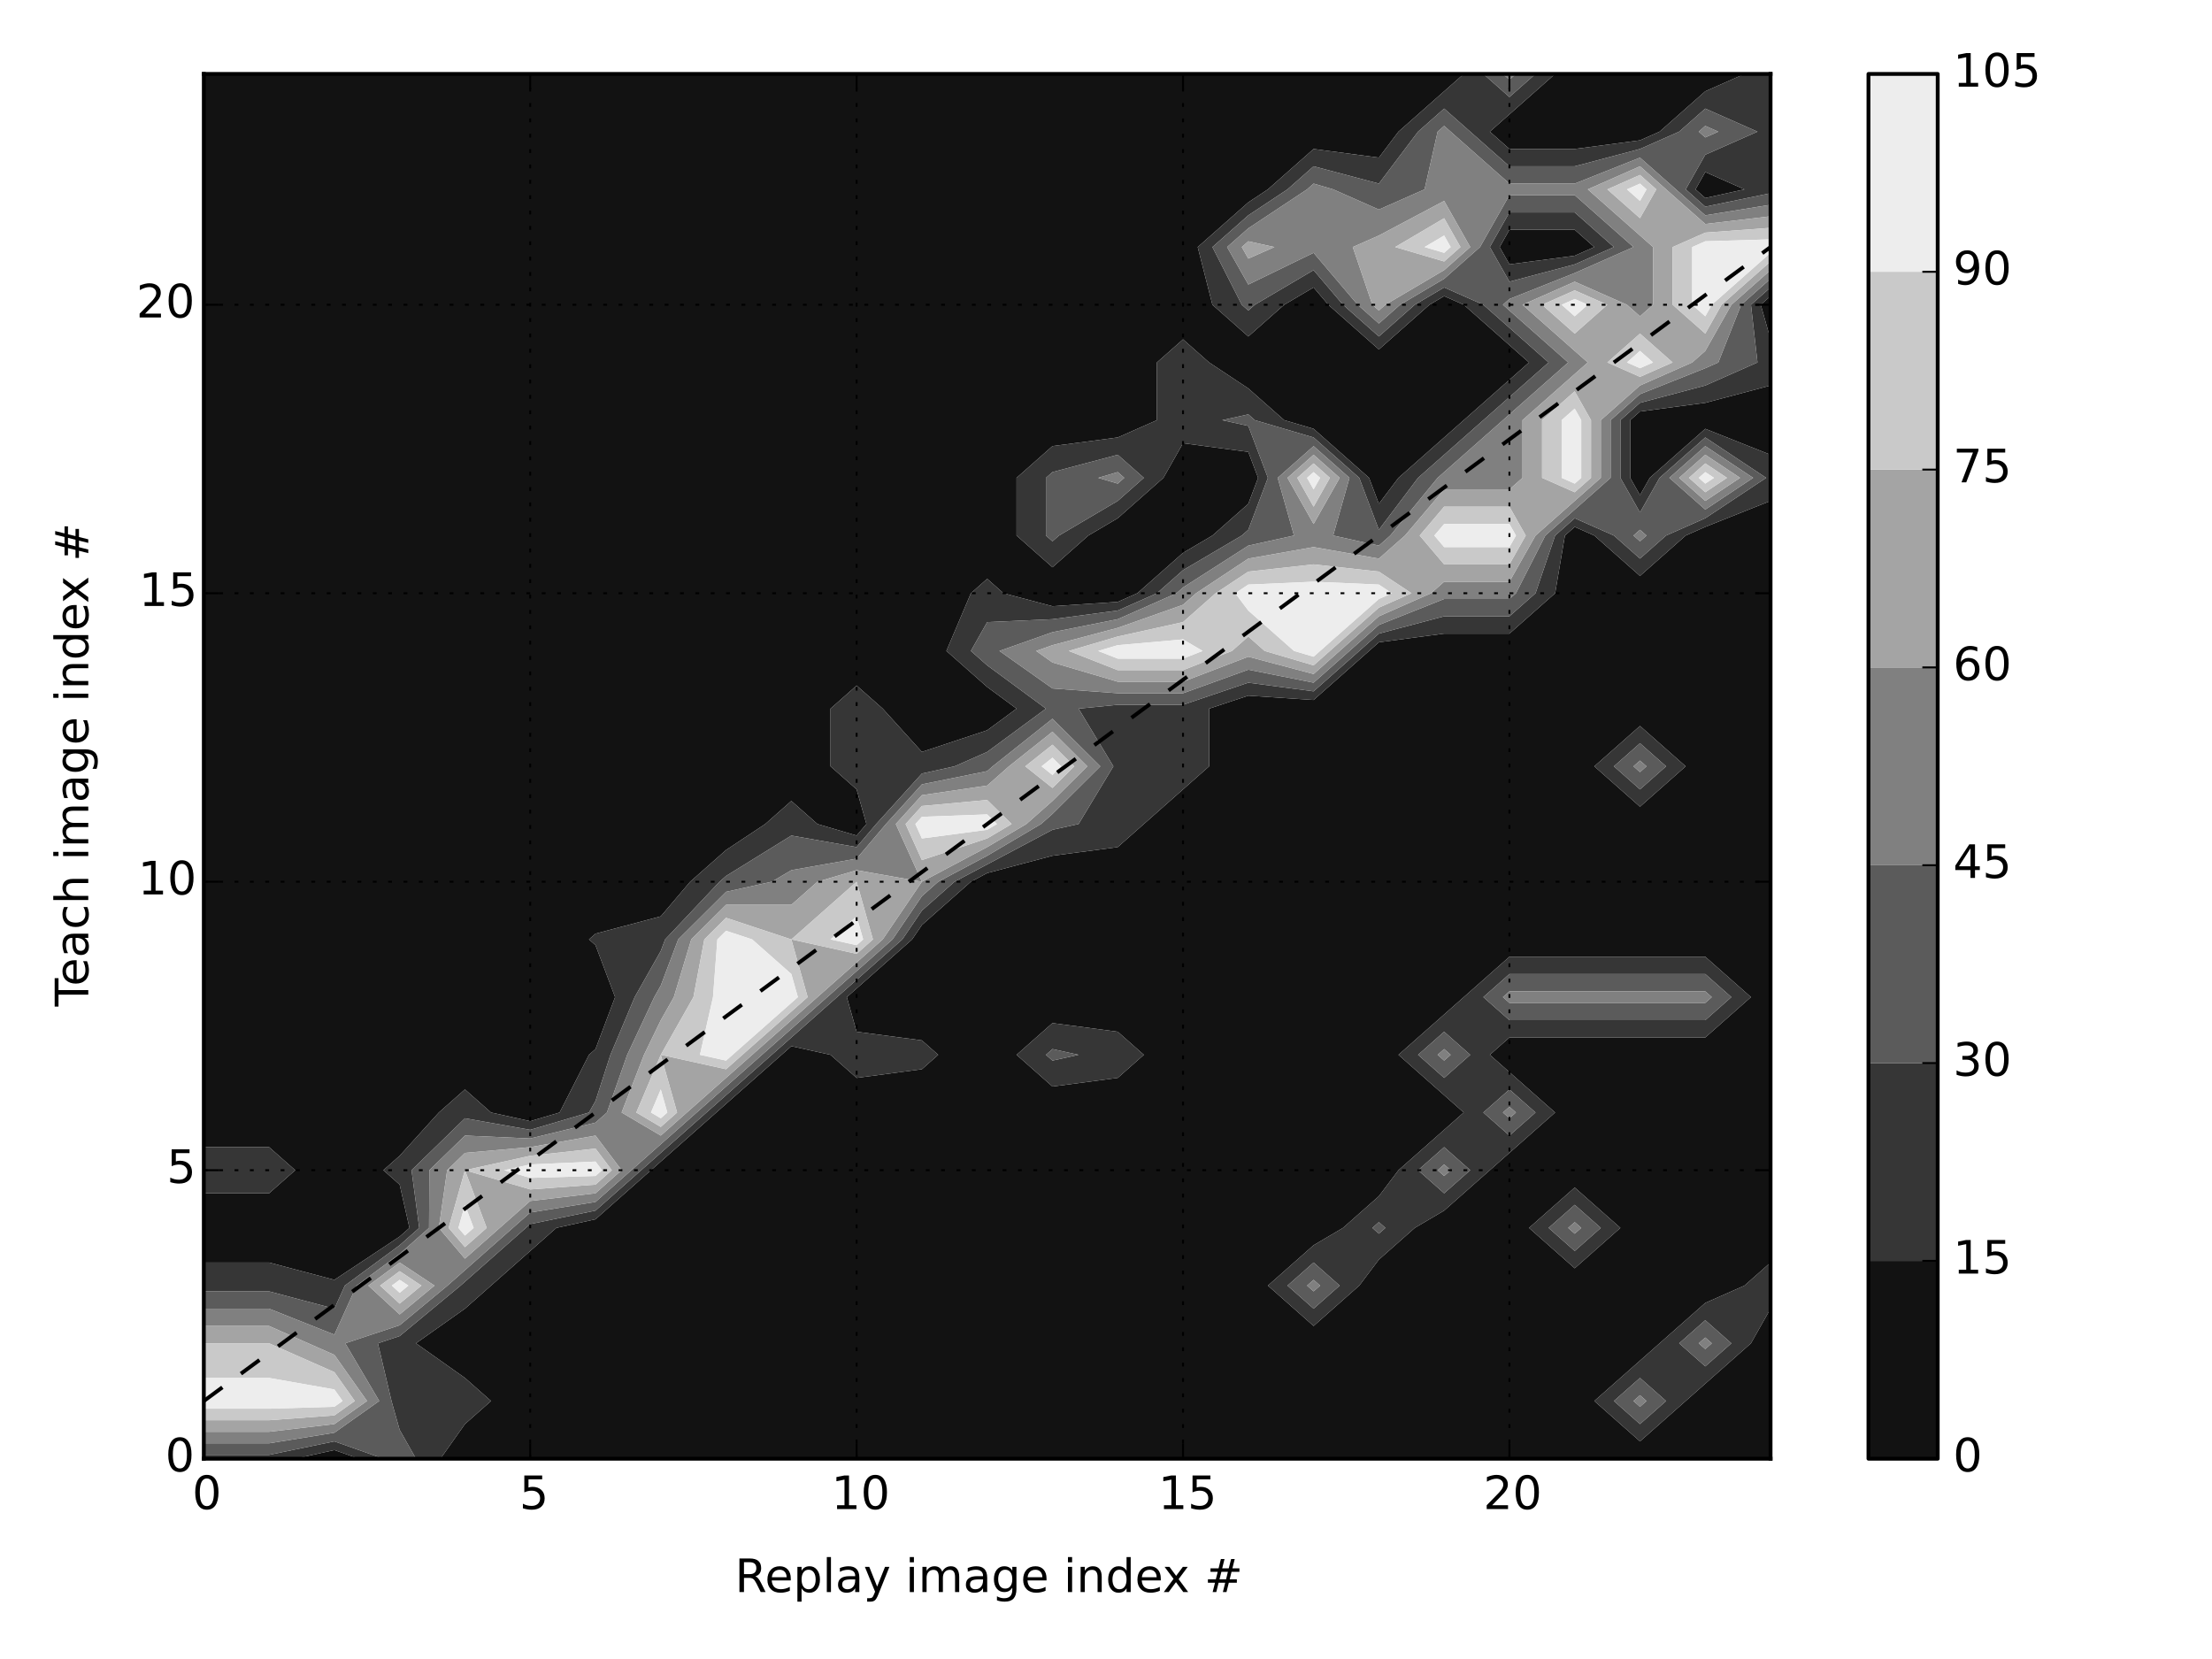 <?xml version="1.0" encoding="utf-8" standalone="no"?>
<!DOCTYPE svg PUBLIC "-//W3C//DTD SVG 1.1//EN"
  "http://www.w3.org/Graphics/SVG/1.1/DTD/svg11.dtd">
<!-- Created with matplotlib (http://matplotlib.org/) -->
<svg height="432pt" version="1.1" viewBox="0 0 576 432" width="576pt" xmlns="http://www.w3.org/2000/svg" xmlns:xlink="http://www.w3.org/1999/xlink">
 <defs>
  <style type="text/css">
*{stroke-linecap:butt;stroke-linejoin:round;}
  </style>
 </defs>
 <g id="figure_1">
  <g id="patch_1">
   <path d="
M0 432
L576 432
L576 0
L0 0
z
" style="fill:#ffffff;"/>
  </g>
  <g id="axes_1">
   <g id="patch_2">
    <path d="
M53.074 379.84
L461.047 379.84
L461.047 19.26
L53.074 19.26
z
" style="fill:#ffffff;"/>
   </g>
   <g id="PathCollection_1">
    <defs>
     <path d="
M76.873 -52.16
L87.072 -52.16
L93.446 -52.16
L87.072 -54.414
L76.873 -52.16" id="C0_0_1a94f8f9b2"/>
     <path d="
M114.695 -52.16
L121.07 -52.16
L138.068 -52.16
L155.067 -52.16
L172.066 -52.16
L189.065 -52.16
L206.064 -52.16
L223.063 -52.16
L240.062 -52.16
L257.06 -52.16
L274.059 -52.16
L291.058 -52.16
L308.057 -52.16
L325.056 -52.16
L342.055 -52.16
L359.054 -52.16
L376.052 -52.16
L393.051 -52.16
L410.05 -52.16
L427.049 -52.16
L444.048 -52.16
L461.047 -52.16
L461.047 -67.184
L461.047 -82.208
L461.047 -91.223
L455.947 -82.208
L444.048 -71.691
L438.948 -67.184
L427.049 -56.667
L415.15 -67.184
L427.049 -77.701
L432.149 -82.208
L444.048 -92.725
L454.247 -97.233
L461.047 -103.242
L461.047 -112.257
L461.047 -127.281
L461.047 -142.305
L461.047 -157.329
L461.047 -172.353
L461.047 -187.377
L461.047 -202.402
L461.047 -217.426
L461.047 -232.45
L461.047 -247.474
L461.047 -262.498
L461.047 -277.522
L461.047 -292.547
L461.047 -301.561
L444.048 -294.8
L438.948 -292.547
L427.049 -282.03
L415.15 -292.547
L410.05 -294.8
L407.5 -292.547
L404.951 -277.522
L393.051 -267.006
L376.052 -267.006
L359.054 -264.752
L356.504 -262.498
L342.055 -249.728
L325.056 -250.855
L314.857 -247.474
L314.857 -232.45
L308.057 -226.44
L297.858 -217.426
L291.058 -211.416
L274.059 -209.163
L257.06 -204.655
L252.811 -202.402
L240.062 -191.134
L237.512 -187.377
L223.063 -174.607
L220.513 -172.353
L223.063 -163.339
L240.062 -161.085
L244.311 -157.329
L240.062 -153.573
L223.063 -151.319
L216.263 -157.329
L206.064 -159.583
L203.514 -157.329
L189.065 -144.559
L186.515 -142.305
L172.066 -129.534
L169.516 -127.281
L155.067 -114.51
L144.868 -112.257
L138.068 -106.247
L127.869 -97.233
L121.07 -91.223
L108.32 -82.208
L121.07 -73.194
L127.869 -67.184
L121.07 -61.175
L114.695 -52.16
M274.059 -149.066
L264.71 -157.329
L274.059 -165.592
L291.058 -163.339
L297.858 -157.329
L291.058 -151.319
L274.059 -149.066
M342.055 -86.716
L330.156 -97.233
L342.055 -107.749
L349.704 -112.257
L359.054 -120.52
L364.153 -127.281
L376.052 -137.798
L381.152 -142.305
L376.052 -146.812
L364.153 -157.329
L376.052 -167.846
L381.152 -172.353
L393.051 -182.87
L410.05 -182.87
L427.049 -182.87
L444.048 -182.87
L455.947 -172.353
L444.048 -161.836
L427.049 -161.836
L410.05 -161.836
L393.051 -161.836
L387.952 -157.329
L393.051 -152.822
L404.951 -142.305
L393.051 -131.788
L387.952 -127.281
L376.052 -116.764
L368.403 -112.257
L359.054 -103.993
L353.954 -97.233
L342.055 -86.716
M427.049 -221.933
L415.15 -232.45
L427.049 -242.967
L438.948 -232.45
L427.049 -221.933
M410.05 -101.74
L398.151 -112.257
L410.05 -122.774
L421.949 -112.257
L410.05 -101.74" id="C0_1_dec09ab032"/>
     <path d="
M53.074 -112.257
L53.074 -103.242
L70.073 -103.242
L87.072 -98.735
L104.071 -110.003
L106.62 -112.257
L104.071 -123.525
L99.821 -127.281
L104.071 -131.037
L114.27 -142.305
L121.07 -148.315
L127.869 -142.305
L138.068 -140.051
L145.718 -142.305
L153.367 -157.329
L155.067 -158.832
L160.167 -172.353
L155.067 -185.875
L153.367 -187.377
L155.067 -188.88
L172.066 -193.387
L179.716 -202.402
L189.065 -210.665
L199.264 -217.426
L206.064 -223.435
L212.863 -217.426
L223.063 -214.421
L225.613 -217.426
L223.063 -226.44
L216.263 -232.45
L216.263 -247.474
L223.063 -253.484
L229.862 -247.474
L240.062 -236.206
L257.06 -241.84
L264.71 -247.474
L257.06 -253.108
L246.436 -262.498
L252.811 -277.522
L257.06 -281.279
L261.31 -277.522
L274.059 -274.142
L291.058 -275.269
L296.158 -277.522
L308.057 -288.039
L315.707 -292.547
L325.056 -300.81
L327.606 -307.571
L325.056 -314.332
L308.057 -316.585
L302.957 -307.571
L291.058 -297.054
L283.409 -292.547
L274.059 -284.283
L264.71 -292.547
L264.71 -307.571
L274.059 -315.834
L291.058 -318.088
L301.257 -322.595
L301.257 -337.619
L308.057 -343.629
L314.857 -337.619
L325.056 -330.858
L334.405 -322.595
L342.055 -320.341
L356.504 -307.571
L359.054 -300.81
L364.153 -307.571
L376.052 -318.088
L381.152 -322.595
L393.051 -333.112
L398.151 -337.619
L393.051 -342.126
L381.152 -352.643
L376.052 -354.897
L372.228 -352.643
L359.054 -341
L345.88 -352.643
L342.055 -357.151
L334.405 -352.643
L325.056 -344.38
L315.707 -352.643
L311.882 -367.668
L325.056 -379.311
L330.156 -382.692
L342.055 -393.209
L359.054 -390.955
L364.153 -397.716
L376.052 -408.233
L381.152 -412.74
L376.052 -412.74
L359.054 -412.74
L342.055 -412.74
L325.056 -412.74
L308.057 -412.74
L291.058 -412.74
L274.059 -412.74
L257.06 -412.74
L240.062 -412.74
L223.063 -412.74
L206.064 -412.74
L189.065 -412.74
L172.066 -412.74
L155.067 -412.74
L138.068 -412.74
L121.07 -412.74
L104.071 -412.74
L87.072 -412.74
L70.073 -412.74
L53.074 -412.74
L53.074 -397.716
L53.074 -382.692
L53.074 -367.668
L53.074 -352.643
L53.074 -337.619
L53.074 -322.595
L53.074 -307.571
L53.074 -292.547
L53.074 -277.522
L53.074 -262.498
L53.074 -247.474
L53.074 -232.45
L53.074 -217.426
L53.074 -202.402
L53.074 -187.377
L53.074 -172.353
L53.074 -157.329
L53.074 -142.305
L53.074 -133.29
L70.073 -133.29
L76.873 -127.281
L70.073 -121.271
L53.074 -121.271
L53.074 -112.257" id="C0_2_7aeba4db5d"/>
     <path d="
M427.049 -303.064
L429.599 -307.571
L444.048 -320.341
L461.047 -313.58
L461.047 -322.595
L461.047 -331.61
L444.048 -327.102
L427.049 -324.849
L424.499 -322.595
L424.499 -307.571
L427.049 -303.064" id="C0_3_eaed30f1ea"/>
     <path d="
M461.047 -343.629
L461.047 -352.643
L461.047 -354.897
L458.497 -352.643
L461.047 -343.629" id="C0_4_30b081238d"/>
     <path d="
M393.051 -363.16
L410.05 -365.414
L415.15 -367.668
L410.05 -372.175
L393.051 -372.175
L390.502 -367.668
L393.051 -363.16" id="C0_5_107c90602b"/>
     <path d="
M444.048 -380.438
L454.247 -382.692
L444.048 -387.199
L441.498 -382.692
L444.048 -380.438" id="C0_6_20d7e7d2ee"/>
     <path d="
M393.051 -393.209
L410.05 -393.209
L427.049 -395.462
L432.149 -397.716
L444.048 -408.233
L454.247 -412.74
L444.048 -412.74
L427.049 -412.74
L410.05 -412.74
L404.951 -412.74
L393.051 -402.223
L387.952 -397.716
L393.051 -393.209" id="C0_7_1ee38347bf"/>
    </defs>
    <g clip-path="url(#p148d6a6e19)">
     <use style="fill:#121212;" x="0.0" xlink:href="#C0_0_1a94f8f9b2" y="432.0"/>
    </g>
    <g clip-path="url(#p148d6a6e19)">
     <use style="fill:#121212;" x="0.0" xlink:href="#C0_1_dec09ab032" y="432.0"/>
    </g>
    <g clip-path="url(#p148d6a6e19)">
     <use style="fill:#121212;" x="0.0" xlink:href="#C0_2_7aeba4db5d" y="432.0"/>
    </g>
    <g clip-path="url(#p148d6a6e19)">
     <use style="fill:#121212;" x="0.0" xlink:href="#C0_3_eaed30f1ea" y="432.0"/>
    </g>
    <g clip-path="url(#p148d6a6e19)">
     <use style="fill:#121212;" x="0.0" xlink:href="#C0_4_30b081238d" y="432.0"/>
    </g>
    <g clip-path="url(#p148d6a6e19)">
     <use style="fill:#121212;" x="0.0" xlink:href="#C0_5_107c90602b" y="432.0"/>
    </g>
    <g clip-path="url(#p148d6a6e19)">
     <use style="fill:#121212;" x="0.0" xlink:href="#C0_6_20d7e7d2ee" y="432.0"/>
    </g>
    <g clip-path="url(#p148d6a6e19)">
     <use style="fill:#121212;" x="0.0" xlink:href="#C0_7_1ee38347bf" y="432.0"/>
    </g>
   </g>
   <g id="PathCollection_2">
    <defs>
     <path d="
M53.074 -52.16
L70.073 -52.16
L76.873 -52.16
L87.072 -54.414
L93.446 -52.16
L99.821 -52.16
L87.072 -56.667
L70.073 -53.162
L53.074 -53.162
L53.074 -52.16" id="C1_0_4dac49884f"/>
     <path d="
M108.32 -52.16
L114.695 -52.16
L121.07 -61.175
L127.869 -67.184
L121.07 -73.194
L108.32 -82.208
L121.07 -91.223
L127.869 -97.233
L138.068 -106.247
L144.868 -112.257
L155.067 -114.51
L169.516 -127.281
L172.066 -129.534
L186.515 -142.305
L189.065 -144.559
L203.514 -157.329
L206.064 -159.583
L216.263 -157.329
L223.063 -151.319
L240.062 -153.573
L244.311 -157.329
L240.062 -161.085
L223.063 -163.339
L220.513 -172.353
L223.063 -174.607
L237.512 -187.377
L240.062 -191.134
L252.811 -202.402
L257.06 -204.655
L274.059 -209.163
L291.058 -211.416
L297.858 -217.426
L308.057 -226.44
L314.857 -232.45
L314.857 -247.474
L325.056 -250.855
L342.055 -249.728
L356.504 -262.498
L359.054 -264.752
L376.052 -267.006
L393.051 -267.006
L404.951 -277.522
L407.5 -292.547
L410.05 -294.8
L415.15 -292.547
L427.049 -282.03
L438.948 -292.547
L444.048 -294.8
L461.047 -301.561
L461.047 -307.571
L461.047 -313.58
L444.048 -320.341
L429.599 -307.571
L427.049 -303.064
L424.499 -307.571
L424.499 -322.595
L427.049 -324.849
L444.048 -327.102
L461.047 -331.61
L461.047 -337.619
L461.047 -343.629
L458.497 -352.643
L461.047 -354.897
L461.047 -357.151
L455.947 -352.643
L457.647 -337.619
L444.048 -331.61
L427.049 -327.102
L421.949 -322.595
L421.949 -307.571
L427.049 -298.556
L432.149 -307.571
L444.048 -318.088
L459.914 -307.571
L444.048 -297.054
L433.849 -292.547
L427.049 -286.537
L420.25 -292.547
L410.05 -297.054
L404.951 -292.547
L399.851 -277.522
L393.051 -271.513
L376.052 -271.513
L359.054 -267.006
L353.954 -262.498
L342.055 -251.981
L325.056 -254.235
L308.057 -248.476
L291.058 -248.476
L280.859 -247.474
L289.925 -232.45
L280.859 -217.426
L274.059 -215.923
L257.06 -206.909
L248.561 -202.402
L240.062 -194.89
L234.962 -187.377
L223.063 -176.861
L217.963 -172.353
L206.064 -161.836
L200.964 -157.329
L189.065 -146.812
L183.965 -142.305
L172.066 -131.788
L166.966 -127.281
L155.067 -116.764
L138.068 -113.258
L136.935 -112.257
L121.07 -98.234
L119.936 -97.233
L104.071 -84.086
L98.404 -82.208
L101.946 -67.184
L104.071 -59.672
L108.32 -52.16" id="C1_1_29524e8c45"/>
     <path d="
M427.049 -56.667
L438.948 -67.184
L444.048 -71.691
L455.947 -82.208
L461.047 -91.223
L461.047 -97.233
L461.047 -103.242
L454.247 -97.233
L444.048 -92.725
L432.149 -82.208
L427.049 -77.701
L415.15 -67.184
L427.049 -56.667
M444.048 -76.199
L437.248 -82.208
L444.048 -88.218
L450.847 -82.208
L444.048 -76.199
M427.049 -61.175
L420.25 -67.184
L427.049 -73.194
L433.849 -67.184
L427.049 -61.175" id="C1_2_a47dcbe482"/>
     <path d="
M53.074 -97.233
L53.074 -95.73
L70.073 -95.73
L87.072 -91.223
L89.792 -97.233
L104.071 -107.749
L109.17 -112.257
L107.161 -127.281
L121.07 -140.803
L138.068 -137.798
L153.367 -142.305
L155.067 -145.31
L158.953 -157.329
L165.267 -172.353
L172.066 -184.373
L173.199 -187.377
L187.365 -202.402
L189.065 -203.904
L206.064 -214.421
L223.063 -211.416
L228.162 -217.426
L240.062 -230.572
L248.561 -232.45
L257.06 -236.206
L272.359 -247.474
L257.06 -258.742
L252.811 -262.498
L257.06 -270.01
L274.059 -270.762
L291.058 -273.015
L301.257 -277.522
L308.057 -283.532
L323.356 -292.547
L325.056 -294.049
L330.156 -307.571
L325.056 -321.093
L318.256 -322.595
L325.056 -324.097
L326.756 -322.595
L342.055 -318.088
L353.954 -307.571
L359.054 -294.049
L369.253 -307.571
L376.052 -313.58
L386.252 -322.595
L393.051 -328.605
L403.251 -337.619
L393.051 -346.634
L386.252 -352.643
L376.052 -357.151
L368.403 -352.643
L359.054 -344.38
L349.704 -352.643
L342.055 -361.658
L326.756 -352.643
L325.056 -351.141
L323.356 -352.643
L315.707 -367.668
L325.056 -375.931
L335.255 -382.692
L342.055 -388.701
L359.054 -384.194
L369.253 -397.716
L376.052 -403.726
L382.852 -397.716
L393.051 -388.701
L410.05 -388.701
L427.049 -393.209
L437.248 -397.716
L444.048 -403.726
L457.647 -397.716
L444.048 -391.706
L438.948 -382.692
L444.048 -378.184
L461.047 -381.69
L461.047 -382.692
L461.047 -397.716
L461.047 -412.74
L454.247 -412.74
L444.048 -408.233
L432.149 -397.716
L427.049 -395.462
L410.05 -393.209
L393.051 -393.209
L387.952 -397.716
L393.051 -402.223
L404.951 -412.74
L399.851 -412.74
L393.051 -406.73
L386.252 -412.74
L381.152 -412.74
L376.052 -408.233
L364.153 -397.716
L359.054 -390.955
L342.055 -393.209
L330.156 -382.692
L325.056 -379.311
L311.882 -367.668
L315.707 -352.643
L325.056 -344.38
L334.405 -352.643
L342.055 -357.151
L345.88 -352.643
L359.054 -341
L372.228 -352.643
L376.052 -354.897
L381.152 -352.643
L393.051 -342.126
L398.151 -337.619
L393.051 -333.112
L381.152 -322.595
L376.052 -318.088
L364.153 -307.571
L359.054 -300.81
L356.504 -307.571
L342.055 -320.341
L334.405 -322.595
L325.056 -330.858
L314.857 -337.619
L308.057 -343.629
L301.257 -337.619
L301.257 -322.595
L291.058 -318.088
L274.059 -315.834
L264.71 -307.571
L264.71 -292.547
L274.059 -284.283
L283.409 -292.547
L291.058 -297.054
L302.957 -307.571
L308.057 -316.585
L325.056 -314.332
L327.606 -307.571
L325.056 -300.81
L315.707 -292.547
L308.057 -288.039
L296.158 -277.522
L291.058 -275.269
L274.059 -274.142
L261.31 -277.522
L257.06 -281.279
L252.811 -277.522
L246.436 -262.498
L257.06 -253.108
L264.71 -247.474
L257.06 -241.84
L240.062 -236.206
L229.862 -247.474
L223.063 -253.484
L216.263 -247.474
L216.263 -232.45
L223.063 -226.44
L225.613 -217.426
L223.063 -214.421
L212.863 -217.426
L206.064 -223.435
L199.264 -217.426
L189.065 -210.665
L179.716 -202.402
L172.066 -193.387
L155.067 -188.88
L153.367 -187.377
L155.067 -185.875
L160.167 -172.353
L155.067 -158.832
L153.367 -157.329
L145.718 -142.305
L138.068 -140.051
L127.869 -142.305
L121.07 -148.315
L114.27 -142.305
L104.071 -131.037
L99.821 -127.281
L104.071 -123.525
L106.62 -112.257
L104.071 -110.003
L87.072 -98.735
L70.073 -103.242
L53.074 -103.242
L53.074 -97.233
M444.048 -380.438
L441.498 -382.692
L444.048 -387.199
L454.247 -382.692
L444.048 -380.438
M274.059 -291.044
L272.359 -292.547
L272.359 -307.571
L274.059 -309.073
L291.058 -313.58
L297.858 -307.571
L291.058 -301.561
L275.759 -292.547
L274.059 -291.044" id="C1_3_e7cf600cf1"/>
     <path d="
M342.055 -86.716
L353.954 -97.233
L359.054 -103.993
L368.403 -112.257
L376.052 -116.764
L387.952 -127.281
L393.051 -131.788
L404.951 -142.305
L393.051 -152.822
L387.952 -157.329
L393.051 -161.836
L410.05 -161.836
L427.049 -161.836
L444.048 -161.836
L455.947 -172.353
L444.048 -182.87
L427.049 -182.87
L410.05 -182.87
L393.051 -182.87
L381.152 -172.353
L376.052 -167.846
L364.153 -157.329
L376.052 -146.812
L381.152 -142.305
L376.052 -137.798
L364.153 -127.281
L359.054 -120.52
L349.704 -112.257
L342.055 -107.749
L330.156 -97.233
L342.055 -86.716
M359.054 -110.754
L357.354 -112.257
L359.054 -113.759
L360.754 -112.257
L359.054 -110.754
M376.052 -121.271
L369.253 -127.281
L376.052 -133.29
L382.852 -127.281
L376.052 -121.271
M393.051 -136.295
L386.252 -142.305
L393.051 -148.315
L399.851 -142.305
L393.051 -136.295
M393.051 -166.344
L386.252 -172.353
L393.051 -178.363
L410.05 -178.363
L427.049 -178.363
L444.048 -178.363
L450.847 -172.353
L444.048 -166.344
L427.049 -166.344
L410.05 -166.344
L393.051 -166.344
M376.052 -151.319
L369.253 -157.329
L376.052 -163.339
L382.852 -157.329
L376.052 -151.319
M342.055 -91.223
L335.255 -97.233
L342.055 -103.242
L348.854 -97.233
L342.055 -91.223" id="C1_4_cb7b383d8e"/>
     <path d="
M410.05 -101.74
L421.949 -112.257
L410.05 -122.774
L398.151 -112.257
L410.05 -101.74
M410.05 -106.247
L403.251 -112.257
L410.05 -118.266
L416.85 -112.257
L410.05 -106.247" id="C1_5_9e10fc3435"/>
     <path d="
M53.074 -127.281
L53.074 -121.271
L70.073 -121.271
L76.873 -127.281
L70.073 -133.29
L53.074 -133.29
L53.074 -127.281" id="C1_6_3e143ed0b0"/>
     <path d="
M274.059 -149.066
L291.058 -151.319
L297.858 -157.329
L291.058 -163.339
L274.059 -165.592
L264.71 -157.329
L274.059 -149.066
M274.059 -155.827
L272.359 -157.329
L274.059 -158.832
L280.859 -157.329
L274.059 -155.827" id="C1_7_daae45521a"/>
     <path d="
M427.049 -221.933
L438.948 -232.45
L427.049 -242.967
L415.15 -232.45
L427.049 -221.933
M427.049 -226.44
L420.25 -232.45
L427.049 -238.46
L433.849 -232.45
L427.049 -226.44" id="C1_8_7068cc0f1d"/>
     <path d="
M393.051 -358.653
L410.05 -363.16
L420.25 -367.668
L410.05 -376.682
L393.051 -376.682
L387.952 -367.668
L393.051 -358.653
M393.051 -363.16
L390.502 -367.668
L393.051 -372.175
L410.05 -372.175
L415.15 -367.668
L410.05 -365.414
L393.051 -363.16" id="C1_9_14a54f4fb8"/>
    </defs>
    <g clip-path="url(#p148d6a6e19)">
     <use style="fill:#363636;" x="0.0" xlink:href="#C1_0_4dac49884f" y="432.0"/>
    </g>
    <g clip-path="url(#p148d6a6e19)">
     <use style="fill:#363636;" x="0.0" xlink:href="#C1_1_29524e8c45" y="432.0"/>
    </g>
    <g clip-path="url(#p148d6a6e19)">
     <use style="fill:#363636;" x="0.0" xlink:href="#C1_2_a47dcbe482" y="432.0"/>
    </g>
    <g clip-path="url(#p148d6a6e19)">
     <use style="fill:#363636;" x="0.0" xlink:href="#C1_3_e7cf600cf1" y="432.0"/>
    </g>
    <g clip-path="url(#p148d6a6e19)">
     <use style="fill:#363636;" x="0.0" xlink:href="#C1_4_cb7b383d8e" y="432.0"/>
    </g>
    <g clip-path="url(#p148d6a6e19)">
     <use style="fill:#363636;" x="0.0" xlink:href="#C1_5_9e10fc3435" y="432.0"/>
    </g>
    <g clip-path="url(#p148d6a6e19)">
     <use style="fill:#363636;" x="0.0" xlink:href="#C1_6_3e143ed0b0" y="432.0"/>
    </g>
    <g clip-path="url(#p148d6a6e19)">
     <use style="fill:#363636;" x="0.0" xlink:href="#C1_7_daae45521a" y="432.0"/>
    </g>
    <g clip-path="url(#p148d6a6e19)">
     <use style="fill:#363636;" x="0.0" xlink:href="#C1_8_7068cc0f1d" y="432.0"/>
    </g>
    <g clip-path="url(#p148d6a6e19)">
     <use style="fill:#363636;" x="0.0" xlink:href="#C1_9_14a54f4fb8" y="432.0"/>
    </g>
   </g>
   <g id="PathCollection_3">
    <defs>
     <path d="
M99.821 -52.16
L104.071 -52.16
L108.32 -52.16
L104.071 -59.672
L101.946 -67.184
L98.404 -82.208
L104.071 -84.086
L119.936 -97.233
L121.07 -98.234
L136.935 -112.257
L138.068 -113.258
L155.067 -116.764
L166.966 -127.281
L172.066 -131.788
L183.965 -142.305
L189.065 -146.812
L200.964 -157.329
L206.064 -161.836
L217.963 -172.353
L223.063 -176.861
L234.962 -187.377
L240.062 -194.89
L248.561 -202.402
L257.06 -206.909
L274.059 -215.923
L280.859 -217.426
L289.925 -232.45
L280.859 -247.474
L291.058 -248.476
L308.057 -248.476
L325.056 -254.235
L342.055 -251.981
L353.954 -262.498
L359.054 -267.006
L376.052 -271.513
L393.051 -271.513
L399.851 -277.522
L404.951 -292.547
L410.05 -297.054
L420.25 -292.547
L427.049 -286.537
L433.849 -292.547
L444.048 -297.054
L459.914 -307.571
L444.048 -318.088
L432.149 -307.571
L427.049 -298.556
L421.949 -307.571
L421.949 -322.595
L427.049 -327.102
L444.048 -331.61
L457.647 -337.619
L455.947 -352.643
L461.047 -357.151
L461.047 -359.404
L453.397 -352.643
L447.448 -337.619
L444.048 -336.117
L427.049 -329.356
L419.4 -322.595
L419.4 -307.571
L410.05 -299.308
L402.401 -292.547
L394.751 -277.522
L393.051 -276.02
L376.052 -276.02
L359.054 -269.259
L351.404 -262.498
L342.055 -254.235
L325.056 -257.615
L308.057 -251.481
L291.058 -251.481
L274.059 -252.733
L260.248 -262.498
L274.059 -267.381
L291.058 -270.762
L306.357 -277.522
L308.057 -279.025
L325.056 -289.917
L336.955 -292.547
L332.705 -307.571
L342.055 -315.834
L351.404 -307.571
L347.154 -292.547
L359.054 -289.917
L362.028 -292.547
L374.353 -307.571
L376.052 -309.073
L391.351 -322.595
L393.051 -324.097
L408.35 -337.619
L393.051 -351.141
L391.351 -352.643
L393.051 -354.146
L410.05 -360.907
L425.349 -367.668
L410.05 -381.189
L393.051 -381.189
L385.402 -367.668
L376.052 -359.404
L364.578 -352.643
L359.054 -347.76
L353.529 -352.643
L342.055 -366.165
L325.056 -357.902
L319.531 -367.668
L325.056 -372.55
L340.355 -382.692
L342.055 -384.194
L347.154 -382.692
L359.054 -377.433
L370.953 -382.692
L374.353 -397.716
L376.052 -399.218
L377.752 -397.716
L393.051 -384.194
L410.05 -384.194
L427.049 -390.955
L436.398 -382.692
L444.048 -375.931
L461.047 -378.685
L461.047 -381.69
L444.048 -378.184
L438.948 -382.692
L444.048 -391.706
L457.647 -397.716
L444.048 -403.726
L437.248 -397.716
L427.049 -393.209
L410.05 -388.701
L393.051 -388.701
L382.852 -397.716
L376.052 -403.726
L369.253 -397.716
L359.054 -384.194
L342.055 -388.701
L335.255 -382.692
L325.056 -375.931
L315.707 -367.668
L323.356 -352.643
L325.056 -351.141
L326.756 -352.643
L342.055 -361.658
L349.704 -352.643
L359.054 -344.38
L368.403 -352.643
L376.052 -357.151
L386.252 -352.643
L393.051 -346.634
L403.251 -337.619
L393.051 -328.605
L386.252 -322.595
L376.052 -313.58
L369.253 -307.571
L359.054 -294.049
L353.954 -307.571
L342.055 -318.088
L326.756 -322.595
L325.056 -324.097
L318.256 -322.595
L325.056 -321.093
L330.156 -307.571
L325.056 -294.049
L323.356 -292.547
L308.057 -283.532
L301.257 -277.522
L291.058 -273.015
L274.059 -270.762
L257.06 -270.01
L252.811 -262.498
L257.06 -258.742
L272.359 -247.474
L257.06 -236.206
L248.561 -232.45
L240.062 -230.572
L228.162 -217.426
L223.063 -211.416
L206.064 -214.421
L189.065 -203.904
L187.365 -202.402
L173.199 -187.377
L172.066 -184.373
L165.267 -172.353
L158.953 -157.329
L155.067 -145.31
L153.367 -142.305
L138.068 -137.798
L121.07 -140.803
L107.161 -127.281
L109.17 -112.257
L104.071 -107.749
L89.792 -97.233
L87.072 -91.223
L70.073 -95.73
L53.074 -95.73
L53.074 -91.223
L70.073 -91.223
L87.072 -84.462
L92.851 -97.233
L104.071 -105.496
L111.72 -112.257
L111.797 -127.281
L121.07 -136.295
L138.068 -135.544
L155.067 -139.676
L158.042 -142.305
L163.324 -157.329
L170.366 -172.353
L172.066 -175.358
L176.599 -187.377
L189.065 -199.772
L200.964 -202.402
L206.064 -205.406
L223.063 -208.411
L230.712 -217.426
L240.062 -227.755
L257.06 -231.198
L258.477 -232.45
L274.059 -244.845
L286.525 -232.45
L274.059 -220.055
L271.085 -217.426
L257.06 -209.163
L244.311 -202.402
L240.062 -198.646
L232.412 -187.377
L223.063 -179.114
L215.413 -172.353
L206.064 -164.09
L198.414 -157.329
L189.065 -149.066
L181.415 -142.305
L172.066 -134.042
L164.417 -127.281
L155.067 -119.018
L138.068 -116.263
L133.535 -112.257
L121.07 -101.239
L116.536 -97.233
L104.071 -86.903
L89.905 -82.208
L98.758 -67.184
L87.072 -58.921
L70.073 -56.166
L53.074 -56.166
L53.074 -53.162
L70.073 -53.162
L87.072 -56.667
L99.821 -52.16
M427.049 -291.044
L425.349 -292.547
L427.049 -294.049
L428.749 -292.547
L427.049 -291.044
M444.048 -299.308
L434.699 -307.571
L444.048 -315.834
L456.514 -307.571
L444.048 -299.308
M393.051 -358.653
L387.952 -367.668
L393.051 -376.682
L410.05 -376.682
L420.25 -367.668
L410.05 -363.16
L393.051 -358.653
M444.048 -396.213
L442.348 -397.716
L444.048 -399.218
L447.448 -397.716
L444.048 -396.213" id="C2_0_c372a2b906"/>
     <path d="
M427.049 -61.175
L433.849 -67.184
L427.049 -73.194
L420.25 -67.184
L427.049 -61.175
M427.049 -65.682
L425.349 -67.184
L427.049 -68.687
L428.749 -67.184
L427.049 -65.682" id="C2_1_3a7e962db2"/>
     <path d="
M444.048 -76.199
L450.847 -82.208
L444.048 -88.218
L437.248 -82.208
L444.048 -76.199
M444.048 -80.706
L442.348 -82.208
L444.048 -83.711
L445.748 -82.208
L444.048 -80.706" id="C2_2_d3852cc4b3"/>
     <path d="
M342.055 -91.223
L348.854 -97.233
L342.055 -103.242
L335.255 -97.233
L342.055 -91.223
M342.055 -95.73
L340.355 -97.233
L342.055 -98.735
L343.755 -97.233
L342.055 -95.73" id="C2_3_6e519171ca"/>
     <path d="
M359.054 -110.754
L360.754 -112.257
L359.054 -113.759
L357.354 -112.257
L359.054 -110.754" id="C2_4_2e2ffd276c"/>
     <path d="
M410.05 -106.247
L416.85 -112.257
L410.05 -118.266
L403.251 -112.257
L410.05 -106.247
M410.05 -110.754
L408.35 -112.257
L410.05 -113.759
L411.75 -112.257
L410.05 -110.754" id="C2_5_7b3315e01a"/>
     <path d="
M376.052 -121.271
L382.852 -127.281
L376.052 -133.29
L369.253 -127.281
L376.052 -121.271
M376.052 -125.778
L374.353 -127.281
L376.052 -128.783
L377.752 -127.281
L376.052 -125.778" id="C2_6_5fe7c3b93b"/>
     <path d="
M393.051 -136.295
L399.851 -142.305
L393.051 -148.315
L386.252 -142.305
L393.051 -136.295
M393.051 -140.803
L391.351 -142.305
L393.051 -143.807
L394.751 -142.305
L393.051 -140.803" id="C2_7_5251500234"/>
     <path d="
M274.059 -155.827
L280.859 -157.329
L274.059 -158.832
L272.359 -157.329
L274.059 -155.827" id="C2_8_9d043a4f93"/>
     <path d="
M376.052 -151.319
L382.852 -157.329
L376.052 -163.339
L369.253 -157.329
L376.052 -151.319
M376.052 -155.827
L374.353 -157.329
L376.052 -158.832
L377.752 -157.329
L376.052 -155.827" id="C2_9_7eb571739b"/>
     <path d="
M393.051 -166.344
L410.05 -166.344
L427.049 -166.344
L444.048 -166.344
L450.847 -172.353
L444.048 -178.363
L427.049 -178.363
L410.05 -178.363
L393.051 -178.363
L386.252 -172.353
L393.051 -166.344
M393.051 -170.851
L391.351 -172.353
L393.051 -173.856
L410.05 -173.856
L427.049 -173.856
L444.048 -173.856
L445.748 -172.353
L444.048 -170.851
L427.049 -170.851
L410.05 -170.851
L393.051 -170.851" id="C2_a_c2f64e1ae0"/>
     <path d="
M427.049 -226.44
L433.849 -232.45
L427.049 -238.46
L420.25 -232.45
L427.049 -226.44
M427.049 -230.948
L425.349 -232.45
L427.049 -233.952
L428.749 -232.45
L427.049 -230.948" id="C2_b_255d873d65"/>
     <path d="
M274.059 -291.044
L275.759 -292.547
L291.058 -301.561
L297.858 -307.571
L291.058 -313.58
L274.059 -309.073
L272.359 -307.571
L272.359 -292.547
L274.059 -291.044
M291.058 -306.068
L285.959 -307.571
L291.058 -309.073
L292.758 -307.571
L291.058 -306.068" id="C2_c_97b900d7da"/>
     <path d="
M393.051 -406.73
L399.851 -412.74
L394.751 -412.74
L393.051 -411.238
L391.351 -412.74
L386.252 -412.74
L393.051 -406.73" id="C2_d_acdc0574e1"/>
    </defs>
    <g clip-path="url(#p148d6a6e19)">
     <use style="fill:#5b5b5b;" x="0.0" xlink:href="#C2_0_c372a2b906" y="432.0"/>
    </g>
    <g clip-path="url(#p148d6a6e19)">
     <use style="fill:#5b5b5b;" x="0.0" xlink:href="#C2_1_3a7e962db2" y="432.0"/>
    </g>
    <g clip-path="url(#p148d6a6e19)">
     <use style="fill:#5b5b5b;" x="0.0" xlink:href="#C2_2_d3852cc4b3" y="432.0"/>
    </g>
    <g clip-path="url(#p148d6a6e19)">
     <use style="fill:#5b5b5b;" x="0.0" xlink:href="#C2_3_6e519171ca" y="432.0"/>
    </g>
    <g clip-path="url(#p148d6a6e19)">
     <use style="fill:#5b5b5b;" x="0.0" xlink:href="#C2_4_2e2ffd276c" y="432.0"/>
    </g>
    <g clip-path="url(#p148d6a6e19)">
     <use style="fill:#5b5b5b;" x="0.0" xlink:href="#C2_5_7b3315e01a" y="432.0"/>
    </g>
    <g clip-path="url(#p148d6a6e19)">
     <use style="fill:#5b5b5b;" x="0.0" xlink:href="#C2_6_5fe7c3b93b" y="432.0"/>
    </g>
    <g clip-path="url(#p148d6a6e19)">
     <use style="fill:#5b5b5b;" x="0.0" xlink:href="#C2_7_5251500234" y="432.0"/>
    </g>
    <g clip-path="url(#p148d6a6e19)">
     <use style="fill:#5b5b5b;" x="0.0" xlink:href="#C2_8_9d043a4f93" y="432.0"/>
    </g>
    <g clip-path="url(#p148d6a6e19)">
     <use style="fill:#5b5b5b;" x="0.0" xlink:href="#C2_9_7eb571739b" y="432.0"/>
    </g>
    <g clip-path="url(#p148d6a6e19)">
     <use style="fill:#5b5b5b;" x="0.0" xlink:href="#C2_a_c2f64e1ae0" y="432.0"/>
    </g>
    <g clip-path="url(#p148d6a6e19)">
     <use style="fill:#5b5b5b;" x="0.0" xlink:href="#C2_b_255d873d65" y="432.0"/>
    </g>
    <g clip-path="url(#p148d6a6e19)">
     <use style="fill:#5b5b5b;" x="0.0" xlink:href="#C2_c_97b900d7da" y="432.0"/>
    </g>
    <g clip-path="url(#p148d6a6e19)">
     <use style="fill:#5b5b5b;" x="0.0" xlink:href="#C2_d_acdc0574e1" y="432.0"/>
    </g>
   </g>
   <g id="PathCollection_4">
    <defs>
     <path d="
M53.074 -59.171
L53.074 -56.166
L70.073 -56.166
L87.072 -58.921
L98.758 -67.184
L89.905 -82.208
L104.071 -86.903
L116.536 -97.233
L121.07 -101.239
L133.535 -112.257
L138.068 -116.263
L155.067 -119.018
L164.417 -127.281
L172.066 -134.042
L181.415 -142.305
L189.065 -149.066
L198.414 -157.329
L206.064 -164.09
L215.413 -172.353
L223.063 -179.114
L232.412 -187.377
L240.062 -198.646
L244.311 -202.402
L257.06 -209.163
L271.085 -217.426
L274.059 -220.055
L286.525 -232.45
L274.059 -244.845
L258.477 -232.45
L257.06 -231.198
L240.062 -227.755
L230.712 -217.426
L223.063 -208.411
L206.064 -205.406
L200.964 -202.402
L189.065 -199.772
L176.599 -187.377
L172.066 -175.358
L170.366 -172.353
L163.324 -157.329
L158.042 -142.305
L155.067 -139.676
L138.068 -135.544
L121.07 -136.295
L111.797 -127.281
L111.72 -112.257
L104.071 -105.496
L92.851 -97.233
L87.072 -84.462
L70.073 -91.223
L53.074 -91.223
L53.074 -86.716
L70.073 -86.716
L80.272 -82.208
L87.072 -79.204
L95.571 -67.184
L87.072 -61.175
L70.073 -59.171
L53.074 -59.171
M104.071 -89.72
L95.911 -97.233
L104.071 -103.242
L113.137 -97.233
L104.071 -89.72
M121.07 -104.244
L114.27 -112.257
L116.433 -127.281
L121.07 -131.788
L138.068 -133.29
L155.067 -136.295
L161.867 -127.281
L155.067 -121.271
L138.068 -119.268
L130.136 -112.257
L121.07 -104.244
M172.066 -136.295
L161.867 -142.305
L167.695 -157.329
L172.066 -166.344
L175.466 -172.353
L179.999 -187.377
L189.065 -196.392
L206.064 -196.392
L212.863 -202.402
L223.063 -205.406
L240.062 -202.402
L229.862 -187.377
L223.063 -181.368
L212.863 -172.353
L206.064 -166.344
L195.865 -157.329
L189.065 -151.319
L178.866 -142.305
L172.066 -136.295
M240.062 -202.402
L233.262 -217.426
L240.062 -224.938
L257.06 -227.442
L262.727 -232.45
L274.059 -241.464
L283.125 -232.45
L274.059 -223.435
L267.26 -217.426
L257.06 -211.416
L240.062 -202.402" id="C3_0_b1b1854761"/>
     <path d="
M427.049 -65.682
L428.749 -67.184
L427.049 -68.687
L425.349 -67.184
L427.049 -65.682" id="C3_1_82ca97c53f"/>
     <path d="
M444.048 -80.706
L445.748 -82.208
L444.048 -83.711
L442.348 -82.208
L444.048 -80.706" id="C3_2_b07e0338b5"/>
     <path d="
M342.055 -95.73
L343.755 -97.233
L342.055 -98.735
L340.355 -97.233
L342.055 -95.73" id="C3_3_217032ae65"/>
     <path d="
M410.05 -110.754
L411.75 -112.257
L410.05 -113.759
L408.35 -112.257
L410.05 -110.754" id="C3_4_7ca0587e75"/>
     <path d="
M376.052 -125.778
L377.752 -127.281
L376.052 -128.783
L374.353 -127.281
L376.052 -125.778" id="C3_5_302d48fe98"/>
     <path d="
M393.051 -140.803
L394.751 -142.305
L393.051 -143.807
L391.351 -142.305
L393.051 -140.803" id="C3_6_0969878b59"/>
     <path d="
M376.052 -155.827
L377.752 -157.329
L376.052 -158.832
L374.353 -157.329
L376.052 -155.827" id="C3_7_b414a0a774"/>
     <path d="
M393.051 -170.851
L410.05 -170.851
L427.049 -170.851
L444.048 -170.851
L445.748 -172.353
L444.048 -173.856
L427.049 -173.856
L410.05 -173.856
L393.051 -173.856
L391.351 -172.353
L393.051 -170.851" id="C3_8_8cf56a83bd"/>
     <path d="
M427.049 -230.948
L428.749 -232.45
L427.049 -233.952
L425.349 -232.45
L427.049 -230.948" id="C3_9_53af5a7936"/>
     <path d="
M274.059 -252.733
L291.058 -251.481
L308.057 -251.481
L325.056 -257.615
L342.055 -254.235
L351.404 -262.498
L359.054 -269.259
L376.052 -276.02
L393.051 -276.02
L394.751 -277.522
L402.401 -292.547
L410.05 -299.308
L419.4 -307.571
L419.4 -322.595
L427.049 -329.356
L444.048 -336.117
L447.448 -337.619
L453.397 -352.643
L461.047 -359.404
L461.047 -361.658
L450.847 -352.643
L444.048 -340.624
L440.648 -337.619
L427.049 -331.61
L416.85 -322.595
L416.85 -307.571
L410.05 -301.561
L399.851 -292.547
L393.051 -280.527
L376.052 -280.527
L372.653 -277.522
L359.054 -271.513
L348.854 -262.498
L342.055 -256.489
L325.056 -260.996
L308.057 -254.485
L291.058 -254.485
L274.059 -259.493
L269.81 -262.498
L274.059 -264.001
L291.058 -268.508
L308.057 -274.518
L311.457 -277.522
L325.056 -286.537
L342.055 -289.542
L359.054 -286.537
L365.853 -292.547
L376.052 -304.566
L393.051 -304.566
L396.451 -307.571
L396.451 -322.595
L410.05 -334.614
L413.45 -337.619
L410.05 -340.624
L396.451 -352.643
L410.05 -358.653
L423.649 -352.643
L427.049 -349.639
L430.449 -352.643
L430.449 -367.668
L427.049 -370.672
L413.45 -382.692
L427.049 -388.701
L433.849 -382.692
L444.048 -373.677
L461.047 -375.68
L461.047 -378.685
L444.048 -375.931
L436.398 -382.692
L427.049 -390.955
L410.05 -384.194
L393.051 -384.194
L377.752 -397.716
L376.052 -399.218
L374.353 -397.716
L370.953 -382.692
L359.054 -377.433
L347.154 -382.692
L342.055 -384.194
L340.355 -382.692
L325.056 -372.55
L319.531 -367.668
L325.056 -357.902
L342.055 -366.165
L353.529 -352.643
L359.054 -347.76
L364.578 -352.643
L376.052 -359.404
L385.402 -367.668
L393.051 -381.189
L410.05 -381.189
L425.349 -367.668
L410.05 -360.907
L393.051 -354.146
L391.351 -352.643
L393.051 -351.141
L408.35 -337.619
L393.051 -324.097
L391.351 -322.595
L376.052 -309.073
L374.353 -307.571
L362.028 -292.547
L359.054 -289.917
L347.154 -292.547
L351.404 -307.571
L342.055 -315.834
L332.705 -307.571
L336.955 -292.547
L325.056 -289.917
L308.057 -279.025
L306.357 -277.522
L291.058 -270.762
L274.059 -267.381
L260.248 -262.498
L274.059 -252.733
M342.055 -295.551
L335.255 -307.571
L342.055 -313.58
L348.854 -307.571
L342.055 -295.551
M325.056 -364.663
L323.356 -367.668
L325.056 -369.17
L331.855 -367.668
L325.056 -364.663
M359.054 -351.141
L357.354 -352.643
L352.254 -367.668
L359.054 -370.672
L376.052 -379.687
L382.852 -367.668
L376.052 -361.658
L360.754 -352.643
L359.054 -351.141" id="C3_a_b5589a4488"/>
     <path d="
M427.049 -291.044
L428.749 -292.547
L427.049 -294.049
L425.349 -292.547
L427.049 -291.044" id="C3_b_5b0ec80e43"/>
     <path d="
M291.058 -306.068
L292.758 -307.571
L291.058 -309.073
L285.959 -307.571
L291.058 -306.068" id="C3_c_7232514c66"/>
     <path d="
M444.048 -299.308
L456.514 -307.571
L444.048 -315.834
L434.699 -307.571
L444.048 -299.308
M444.048 -301.561
L437.248 -307.571
L444.048 -313.58
L453.114 -307.571
L444.048 -301.561" id="C3_d_dab70f8eaa"/>
     <path d="
M444.048 -396.213
L447.448 -397.716
L444.048 -399.218
L442.348 -397.716
L444.048 -396.213" id="C3_e_b9b4c20064"/>
     <path d="
M393.051 -411.238
L394.751 -412.74
L393.051 -412.74
L391.351 -412.74
L393.051 -411.238" id="C3_f_330d7b0131"/>
    </defs>
    <g clip-path="url(#p148d6a6e19)">
     <use style="fill:#808080;" x="0.0" xlink:href="#C3_0_b1b1854761" y="432.0"/>
    </g>
    <g clip-path="url(#p148d6a6e19)">
     <use style="fill:#808080;" x="0.0" xlink:href="#C3_1_82ca97c53f" y="432.0"/>
    </g>
    <g clip-path="url(#p148d6a6e19)">
     <use style="fill:#808080;" x="0.0" xlink:href="#C3_2_b07e0338b5" y="432.0"/>
    </g>
    <g clip-path="url(#p148d6a6e19)">
     <use style="fill:#808080;" x="0.0" xlink:href="#C3_3_217032ae65" y="432.0"/>
    </g>
    <g clip-path="url(#p148d6a6e19)">
     <use style="fill:#808080;" x="0.0" xlink:href="#C3_4_7ca0587e75" y="432.0"/>
    </g>
    <g clip-path="url(#p148d6a6e19)">
     <use style="fill:#808080;" x="0.0" xlink:href="#C3_5_302d48fe98" y="432.0"/>
    </g>
    <g clip-path="url(#p148d6a6e19)">
     <use style="fill:#808080;" x="0.0" xlink:href="#C3_6_0969878b59" y="432.0"/>
    </g>
    <g clip-path="url(#p148d6a6e19)">
     <use style="fill:#808080;" x="0.0" xlink:href="#C3_7_b414a0a774" y="432.0"/>
    </g>
    <g clip-path="url(#p148d6a6e19)">
     <use style="fill:#808080;" x="0.0" xlink:href="#C3_8_8cf56a83bd" y="432.0"/>
    </g>
    <g clip-path="url(#p148d6a6e19)">
     <use style="fill:#808080;" x="0.0" xlink:href="#C3_9_53af5a7936" y="432.0"/>
    </g>
    <g clip-path="url(#p148d6a6e19)">
     <use style="fill:#808080;" x="0.0" xlink:href="#C3_a_b5589a4488" y="432.0"/>
    </g>
    <g clip-path="url(#p148d6a6e19)">
     <use style="fill:#808080;" x="0.0" xlink:href="#C3_b_5b0ec80e43" y="432.0"/>
    </g>
    <g clip-path="url(#p148d6a6e19)">
     <use style="fill:#808080;" x="0.0" xlink:href="#C3_c_7232514c66" y="432.0"/>
    </g>
    <g clip-path="url(#p148d6a6e19)">
     <use style="fill:#808080;" x="0.0" xlink:href="#C3_d_dab70f8eaa" y="432.0"/>
    </g>
    <g clip-path="url(#p148d6a6e19)">
     <use style="fill:#808080;" x="0.0" xlink:href="#C3_e_b9b4c20064" y="432.0"/>
    </g>
    <g clip-path="url(#p148d6a6e19)">
     <use style="fill:#808080;" x="0.0" xlink:href="#C3_f_330d7b0131" y="432.0"/>
    </g>
   </g>
   <g id="PathCollection_5">
    <defs>
     <path d="
M53.074 -62.176
L53.074 -59.171
L70.073 -59.171
L87.072 -61.175
L95.571 -67.184
L87.072 -79.204
L80.272 -82.208
L70.073 -86.716
L53.074 -86.716
L53.074 -82.208
L53.074 -82.208
L70.073 -82.208
L87.072 -74.696
L92.384 -67.184
L87.072 -63.428
L70.073 -62.176
L53.074 -62.176" id="C4_0_d910db5bf3"/>
     <path d="
M104.071 -89.72
L113.137 -97.233
L104.071 -103.242
L95.911 -97.233
L104.071 -89.72
M104.071 -92.537
L98.971 -97.233
L104.071 -100.989
L109.737 -97.233
L104.071 -92.537" id="C4_1_c3606f1b9a"/>
     <path d="
M121.07 -104.244
L130.136 -112.257
L138.068 -119.268
L155.067 -121.271
L161.867 -127.281
L155.067 -136.295
L138.068 -133.29
L121.07 -131.788
L116.433 -127.281
L114.27 -112.257
L121.07 -104.244
M138.068 -122.273
L121.07 -127.281
L138.068 -131.037
L155.067 -132.915
L159.317 -127.281
L155.067 -123.525
L138.068 -122.273
M121.07 -107.249
L116.82 -112.257
L121.07 -127.281
L126.736 -112.257
L121.07 -107.249" id="C4_2_9622d5d6b6"/>
     <path d="
M172.066 -136.295
L178.866 -142.305
L189.065 -151.319
L195.865 -157.329
L206.064 -166.344
L212.863 -172.353
L223.063 -181.368
L229.862 -187.377
L240.062 -202.402
L223.063 -205.406
L212.863 -202.402
L206.064 -196.392
L189.065 -196.392
L179.999 -187.377
L175.466 -172.353
L172.066 -166.344
L167.695 -157.329
L161.867 -142.305
L172.066 -136.295
M189.065 -153.573
L172.066 -157.329
L180.566 -172.353
L183.399 -187.377
L189.065 -193.012
L206.064 -187.377
L206.064 -187.377
L210.314 -172.353
L206.064 -168.597
L193.315 -157.329
L189.065 -153.573
M223.063 -183.621
L206.064 -187.377
L223.063 -202.402
L227.312 -187.377
L223.063 -183.621
M172.066 -138.549
L165.692 -142.305
L172.066 -157.329
L176.316 -142.305
L172.066 -138.549" id="C4_3_44db7fe139"/>
     <path d="
M240.062 -202.402
L257.06 -211.416
L267.26 -217.426
L274.059 -223.435
L283.125 -232.45
L274.059 -241.464
L262.727 -232.45
L257.06 -227.442
L240.062 -224.938
L233.262 -217.426
L240.062 -202.402
M274.059 -226.816
L266.976 -232.45
L274.059 -238.084
L279.726 -232.45
L274.059 -226.816
M240.062 -208.036
L235.812 -217.426
L240.062 -222.121
L257.06 -223.686
L263.435 -217.426
L257.06 -213.67
L240.062 -208.036" id="C4_4_8e4da95269"/>
     <path d="
M274.059 -259.493
L291.058 -254.485
L308.057 -254.485
L325.056 -260.996
L342.055 -256.489
L348.854 -262.498
L359.054 -271.513
L372.653 -277.522
L376.052 -280.527
L393.051 -280.527
L399.851 -292.547
L410.05 -301.561
L416.85 -307.571
L416.85 -322.595
L427.049 -331.61
L440.648 -337.619
L444.048 -340.624
L450.847 -352.643
L461.047 -361.658
L461.047 -363.911
L448.298 -352.643
L444.048 -345.131
L435.549 -352.643
L435.549 -367.668
L444.048 -371.424
L461.047 -372.676
L461.047 -375.68
L444.048 -373.677
L433.849 -382.692
L427.049 -388.701
L413.45 -382.692
L427.049 -370.672
L430.449 -367.668
L430.449 -352.643
L427.049 -349.639
L423.649 -352.643
L410.05 -358.653
L396.451 -352.643
L410.05 -340.624
L413.45 -337.619
L410.05 -334.614
L396.451 -322.595
L396.451 -307.571
L393.051 -304.566
L376.052 -304.566
L365.853 -292.547
L359.054 -286.537
L342.055 -289.542
L325.056 -286.537
L311.457 -277.522
L308.057 -274.518
L291.058 -268.508
L274.059 -264.001
L269.81 -262.498
L274.059 -259.493
M291.058 -257.49
L278.309 -262.498
L291.058 -266.254
L308.057 -270.01
L316.556 -277.522
L325.056 -283.157
L342.055 -285.035
L359.054 -283.157
L367.553 -277.522
L359.054 -273.766
L346.304 -262.498
L342.055 -258.742
L329.306 -262.498
L325.056 -266.254
L320.806 -262.498
L308.057 -257.49
L291.058 -257.49
M376.052 -285.035
L369.678 -292.547
L376.052 -300.059
L393.051 -300.059
L397.301 -292.547
L393.051 -285.035
L376.052 -285.035
M410.05 -303.815
L401.551 -307.571
L401.551 -322.595
L410.05 -330.107
L414.3 -322.595
L414.3 -307.571
L410.05 -303.815
M427.049 -333.863
L418.55 -337.619
L427.049 -345.131
L435.549 -337.619
L427.049 -333.863
M427.049 -375.18
L418.55 -382.692
L427.049 -386.448
L431.299 -382.692
L427.049 -375.18
M410.05 -345.131
L401.551 -352.643
L410.05 -356.399
L418.55 -352.643
L410.05 -345.131" id="C4_5_fb27aeabd9"/>
     <path d="
M342.055 -295.551
L348.854 -307.571
L342.055 -313.58
L335.255 -307.571
L342.055 -295.551
M342.055 -300.059
L337.805 -307.571
L342.055 -311.327
L346.304 -307.571
L342.055 -300.059" id="C4_6_4656722a65"/>
     <path d="
M444.048 -301.561
L453.114 -307.571
L444.048 -313.58
L437.248 -307.571
L444.048 -301.561
M444.048 -303.815
L439.798 -307.571
L444.048 -311.327
L449.714 -307.571
L444.048 -303.815" id="C4_7_e9b2564520"/>
     <path d="
M359.054 -351.141
L360.754 -352.643
L376.052 -361.658
L382.852 -367.668
L376.052 -379.687
L359.054 -370.672
L352.254 -367.668
L357.354 -352.643
L359.054 -351.141
M376.052 -363.911
L363.303 -367.668
L376.052 -375.18
L380.302 -367.668
L376.052 -363.911" id="C4_8_23ecd3848e"/>
     <path d="
M325.056 -364.663
L331.855 -367.668
L325.056 -369.17
L323.356 -367.668
L325.056 -364.663" id="C4_9_c49a08f6d1"/>
    </defs>
    <g clip-path="url(#p148d6a6e19)">
     <use style="fill:#a4a4a4;" x="0.0" xlink:href="#C4_0_d910db5bf3" y="432.0"/>
    </g>
    <g clip-path="url(#p148d6a6e19)">
     <use style="fill:#a4a4a4;" x="0.0" xlink:href="#C4_1_c3606f1b9a" y="432.0"/>
    </g>
    <g clip-path="url(#p148d6a6e19)">
     <use style="fill:#a4a4a4;" x="0.0" xlink:href="#C4_2_9622d5d6b6" y="432.0"/>
    </g>
    <g clip-path="url(#p148d6a6e19)">
     <use style="fill:#a4a4a4;" x="0.0" xlink:href="#C4_3_44db7fe139" y="432.0"/>
    </g>
    <g clip-path="url(#p148d6a6e19)">
     <use style="fill:#a4a4a4;" x="0.0" xlink:href="#C4_4_8e4da95269" y="432.0"/>
    </g>
    <g clip-path="url(#p148d6a6e19)">
     <use style="fill:#a4a4a4;" x="0.0" xlink:href="#C4_5_fb27aeabd9" y="432.0"/>
    </g>
    <g clip-path="url(#p148d6a6e19)">
     <use style="fill:#a4a4a4;" x="0.0" xlink:href="#C4_6_4656722a65" y="432.0"/>
    </g>
    <g clip-path="url(#p148d6a6e19)">
     <use style="fill:#a4a4a4;" x="0.0" xlink:href="#C4_7_e9b2564520" y="432.0"/>
    </g>
    <g clip-path="url(#p148d6a6e19)">
     <use style="fill:#a4a4a4;" x="0.0" xlink:href="#C4_8_23ecd3848e" y="432.0"/>
    </g>
    <g clip-path="url(#p148d6a6e19)">
     <use style="fill:#a4a4a4;" x="0.0" xlink:href="#C4_9_c49a08f6d1" y="432.0"/>
    </g>
   </g>
   <g id="PathCollection_6">
    <defs>
     <path d="
M53.074 -65.181
L53.074 -62.176
L70.073 -62.176
L87.072 -63.428
L92.384 -67.184
L87.072 -74.696
L70.073 -82.208
L53.074 -82.208
L53.074 -73.194
L70.073 -73.194
L87.072 -70.189
L89.197 -67.184
L87.072 -65.682
L70.073 -65.181
L53.074 -65.181" id="C5_0_3926ee241e"/>
     <path d="
M104.071 -92.537
L109.737 -97.233
L104.071 -100.989
L98.971 -97.233
L104.071 -92.537
M104.071 -95.355
L102.031 -97.233
L104.071 -98.735
L106.337 -97.233
L104.071 -95.355" id="C5_1_57d73caeaf"/>
     <path d="
M121.07 -107.249
L126.736 -112.257
L121.07 -127.281
L116.82 -112.257
L121.07 -107.249
M121.07 -110.253
L119.37 -112.257
L121.07 -118.266
L123.336 -112.257
L121.07 -110.253" id="C5_2_dfd8aea042"/>
     <path d="
M138.068 -122.273
L155.067 -123.525
L159.317 -127.281
L155.067 -132.915
L138.068 -131.037
L121.07 -127.281
L138.068 -122.273
M138.068 -125.278
L131.269 -127.281
L138.068 -128.783
L155.067 -129.534
L156.767 -127.281
L155.067 -125.778
L138.068 -125.278" id="C5_3_59f1d9d249"/>
     <path d="
M172.066 -138.549
L176.316 -142.305
L172.066 -157.329
L165.692 -142.305
L172.066 -138.549
M172.066 -140.803
L169.516 -142.305
L172.066 -148.315
L173.766 -142.305
L172.066 -140.803" id="C5_4_ff8a5d1df8"/>
     <path d="
M189.065 -153.573
L193.315 -157.329
L206.064 -168.597
L210.314 -172.353
L206.064 -187.377
L206.064 -187.377
L189.065 -193.012
L183.399 -187.377
L180.566 -172.353
L172.066 -157.329
L189.065 -153.573
M189.065 -155.827
L182.265 -157.329
L185.665 -172.353
L186.798 -187.377
L189.065 -189.631
L195.865 -187.377
L206.064 -178.363
L207.764 -172.353
L206.064 -170.851
L190.765 -157.329
L189.065 -155.827" id="C5_5_e943daabd4"/>
     <path d="
M223.063 -183.621
L227.312 -187.377
L223.063 -202.402
L206.064 -187.377
L223.063 -183.621
M223.063 -185.875
L216.263 -187.377
L223.063 -193.387
L224.763 -187.377
L223.063 -185.875" id="C5_6_95aa73b8ec"/>
     <path d="
M240.062 -208.036
L257.06 -213.67
L263.435 -217.426
L257.06 -223.686
L240.062 -222.121
L235.812 -217.426
L240.062 -208.036
M240.062 -213.67
L238.362 -217.426
L240.062 -219.304
L257.06 -219.93
L259.61 -217.426
L257.06 -215.923
L240.062 -213.67" id="C5_7_8144d6bd06"/>
     <path d="
M274.059 -226.816
L279.726 -232.45
L274.059 -238.084
L266.976 -232.45
L274.059 -226.816
M274.059 -230.196
L271.226 -232.45
L274.059 -234.704
L276.326 -232.45
L274.059 -230.196" id="C5_8_66b031426a"/>
     <path d="
M291.058 -257.49
L308.057 -257.49
L320.806 -262.498
L325.056 -266.254
L329.306 -262.498
L342.055 -258.742
L346.304 -262.498
L359.054 -273.766
L367.553 -277.522
L359.054 -283.157
L342.055 -285.035
L325.056 -283.157
L316.556 -277.522
L308.057 -270.01
L291.058 -266.254
L278.309 -262.498
L291.058 -257.49
M342.055 -260.996
L336.955 -262.498
L325.056 -273.015
L321.656 -277.522
L325.056 -279.776
L342.055 -280.527
L359.054 -279.776
L362.453 -277.522
L359.054 -276.02
L343.755 -262.498
L342.055 -260.996
M291.058 -260.495
L285.959 -262.498
L291.058 -264.001
L308.057 -265.503
L313.157 -262.498
L308.057 -260.495
L291.058 -260.495" id="C5_9_ae683a4595"/>
     <path d="
M376.052 -285.035
L393.051 -285.035
L397.301 -292.547
L393.051 -300.059
L376.052 -300.059
L369.678 -292.547
L376.052 -285.035
M376.052 -289.542
L373.503 -292.547
L376.052 -295.551
L393.051 -295.551
L394.751 -292.547
L393.051 -289.542
L376.052 -289.542" id="C5_a_7731fc8f99"/>
     <path d="
M342.055 -300.059
L346.304 -307.571
L342.055 -311.327
L337.805 -307.571
L342.055 -300.059
M342.055 -304.566
L340.355 -307.571
L342.055 -309.073
L343.755 -307.571
L342.055 -304.566" id="C5_b_bcd658c9f6"/>
     <path d="
M410.05 -303.815
L414.3 -307.571
L414.3 -322.595
L410.05 -330.107
L401.551 -322.595
L401.551 -307.571
L410.05 -303.815
M410.05 -306.068
L406.65 -307.571
L406.65 -322.595
L410.05 -325.6
L411.75 -322.595
L411.75 -307.571
L410.05 -306.068" id="C5_c_1a9df1fd69"/>
     <path d="
M444.048 -303.815
L449.714 -307.571
L444.048 -311.327
L439.798 -307.571
L444.048 -303.815
M444.048 -306.068
L442.348 -307.571
L444.048 -309.073
L446.314 -307.571
L444.048 -306.068" id="C5_d_ce9af9c11c"/>
     <path d="
M427.049 -333.863
L435.549 -337.619
L427.049 -345.131
L418.55 -337.619
L427.049 -333.863
M427.049 -336.117
L423.649 -337.619
L427.049 -340.624
L430.449 -337.619
L427.049 -336.117" id="C5_e_d484b89d41"/>
     <path d="
M410.05 -345.131
L418.55 -352.643
L410.05 -356.399
L401.551 -352.643
L410.05 -345.131
M410.05 -349.639
L406.65 -352.643
L410.05 -354.146
L413.45 -352.643
L410.05 -349.639" id="C5_f_d91244296e"/>
     <path d="
M444.048 -345.131
L448.298 -352.643
L461.047 -363.911
L461.047 -366.165
L445.748 -352.643
L444.048 -349.639
L440.648 -352.643
L440.648 -367.668
L444.048 -369.17
L461.047 -369.671
L461.047 -372.676
L444.048 -371.424
L435.549 -367.668
L435.549 -352.643
L444.048 -345.131" id="C5_10_543f4b9419"/>
     <path d="
M376.052 -363.911
L380.302 -367.668
L376.052 -375.18
L363.303 -367.668
L376.052 -363.911
M376.052 -366.165
L370.953 -367.668
L376.052 -370.672
L377.752 -367.668
L376.052 -366.165" id="C5_11_e4106ae365"/>
     <path d="
M427.049 -375.18
L431.299 -382.692
L427.049 -386.448
L418.55 -382.692
L427.049 -375.18
M427.049 -379.687
L423.649 -382.692
L427.049 -384.194
L428.749 -382.692
L427.049 -379.687" id="C5_12_fce79cb400"/>
    </defs>
    <g clip-path="url(#p148d6a6e19)">
     <use style="fill:#c9c9c9;" x="0.0" xlink:href="#C5_0_3926ee241e" y="432.0"/>
    </g>
    <g clip-path="url(#p148d6a6e19)">
     <use style="fill:#c9c9c9;" x="0.0" xlink:href="#C5_1_57d73caeaf" y="432.0"/>
    </g>
    <g clip-path="url(#p148d6a6e19)">
     <use style="fill:#c9c9c9;" x="0.0" xlink:href="#C5_2_dfd8aea042" y="432.0"/>
    </g>
    <g clip-path="url(#p148d6a6e19)">
     <use style="fill:#c9c9c9;" x="0.0" xlink:href="#C5_3_59f1d9d249" y="432.0"/>
    </g>
    <g clip-path="url(#p148d6a6e19)">
     <use style="fill:#c9c9c9;" x="0.0" xlink:href="#C5_4_ff8a5d1df8" y="432.0"/>
    </g>
    <g clip-path="url(#p148d6a6e19)">
     <use style="fill:#c9c9c9;" x="0.0" xlink:href="#C5_5_e943daabd4" y="432.0"/>
    </g>
    <g clip-path="url(#p148d6a6e19)">
     <use style="fill:#c9c9c9;" x="0.0" xlink:href="#C5_6_95aa73b8ec" y="432.0"/>
    </g>
    <g clip-path="url(#p148d6a6e19)">
     <use style="fill:#c9c9c9;" x="0.0" xlink:href="#C5_7_8144d6bd06" y="432.0"/>
    </g>
    <g clip-path="url(#p148d6a6e19)">
     <use style="fill:#c9c9c9;" x="0.0" xlink:href="#C5_8_66b031426a" y="432.0"/>
    </g>
    <g clip-path="url(#p148d6a6e19)">
     <use style="fill:#c9c9c9;" x="0.0" xlink:href="#C5_9_ae683a4595" y="432.0"/>
    </g>
    <g clip-path="url(#p148d6a6e19)">
     <use style="fill:#c9c9c9;" x="0.0" xlink:href="#C5_a_7731fc8f99" y="432.0"/>
    </g>
    <g clip-path="url(#p148d6a6e19)">
     <use style="fill:#c9c9c9;" x="0.0" xlink:href="#C5_b_bcd658c9f6" y="432.0"/>
    </g>
    <g clip-path="url(#p148d6a6e19)">
     <use style="fill:#c9c9c9;" x="0.0" xlink:href="#C5_c_1a9df1fd69" y="432.0"/>
    </g>
    <g clip-path="url(#p148d6a6e19)">
     <use style="fill:#c9c9c9;" x="0.0" xlink:href="#C5_d_ce9af9c11c" y="432.0"/>
    </g>
    <g clip-path="url(#p148d6a6e19)">
     <use style="fill:#c9c9c9;" x="0.0" xlink:href="#C5_e_d484b89d41" y="432.0"/>
    </g>
    <g clip-path="url(#p148d6a6e19)">
     <use style="fill:#c9c9c9;" x="0.0" xlink:href="#C5_f_d91244296e" y="432.0"/>
    </g>
    <g clip-path="url(#p148d6a6e19)">
     <use style="fill:#c9c9c9;" x="0.0" xlink:href="#C5_10_543f4b9419" y="432.0"/>
    </g>
    <g clip-path="url(#p148d6a6e19)">
     <use style="fill:#c9c9c9;" x="0.0" xlink:href="#C5_11_e4106ae365" y="432.0"/>
    </g>
    <g clip-path="url(#p148d6a6e19)">
     <use style="fill:#c9c9c9;" x="0.0" xlink:href="#C5_12_fce79cb400" y="432.0"/>
    </g>
   </g>
   <g id="PathCollection_7">
    <defs>
     <path d="
M53.074 -67.184
L53.074 -65.181
L70.073 -65.181
L87.072 -65.682
L89.197 -67.184
L87.072 -70.189
L70.073 -73.194
L53.074 -73.194
L53.074 -67.184" id="C6_0_bdd0fb5b5e"/>
     <path d="
M104.071 -95.355
L106.337 -97.233
L104.071 -98.735
L102.031 -97.233
L104.071 -95.355" id="C6_1_0088eb2782"/>
     <path d="
M121.07 -110.253
L123.336 -112.257
L121.07 -118.266
L119.37 -112.257
L121.07 -110.253" id="C6_2_ff5073f562"/>
     <path d="
M138.068 -125.278
L155.067 -125.778
L156.767 -127.281
L155.067 -129.534
L138.068 -128.783
L131.269 -127.281
L138.068 -125.278" id="C6_3_e38fdc222b"/>
     <path d="
M172.066 -140.803
L173.766 -142.305
L172.066 -148.315
L169.516 -142.305
L172.066 -140.803" id="C6_4_9953a6c724"/>
     <path d="
M189.065 -155.827
L190.765 -157.329
L206.064 -170.851
L207.764 -172.353
L206.064 -178.363
L195.865 -187.377
L189.065 -189.631
L186.798 -187.377
L185.665 -172.353
L182.265 -157.329
L189.065 -155.827" id="C6_5_be4da202d9"/>
     <path d="
M223.063 -185.875
L224.763 -187.377
L223.063 -193.387
L216.263 -187.377
L223.063 -185.875" id="C6_6_00fc576e2f"/>
     <path d="
M240.062 -213.67
L257.06 -215.923
L259.61 -217.426
L257.06 -219.93
L240.062 -219.304
L238.362 -217.426
L240.062 -213.67" id="C6_7_06feb9440d"/>
     <path d="
M274.059 -230.196
L276.326 -232.45
L274.059 -234.704
L271.226 -232.45
L274.059 -230.196" id="C6_8_c299aaf833"/>
     <path d="
M291.058 -260.495
L308.057 -260.495
L313.157 -262.498
L308.057 -265.503
L291.058 -264.001
L285.959 -262.498
L291.058 -260.495" id="C6_9_bc9f8704b4"/>
     <path d="
M342.055 -260.996
L343.755 -262.498
L359.054 -276.02
L362.453 -277.522
L359.054 -279.776
L342.055 -280.527
L325.056 -279.776
L321.656 -277.522
L325.056 -273.015
L336.955 -262.498
L342.055 -260.996" id="C6_a_2c4ffbe127"/>
     <path d="
M376.052 -289.542
L393.051 -289.542
L394.751 -292.547
L393.051 -295.551
L376.052 -295.551
L373.503 -292.547
L376.052 -289.542" id="C6_b_9071b51402"/>
     <path d="
M342.055 -304.566
L343.755 -307.571
L342.055 -309.073
L340.355 -307.571
L342.055 -304.566" id="C6_c_f1c3fb6bab"/>
     <path d="
M410.05 -306.068
L411.75 -307.571
L411.75 -322.595
L410.05 -325.6
L406.65 -322.595
L406.65 -307.571
L410.05 -306.068" id="C6_d_d8626eb458"/>
     <path d="
M444.048 -306.068
L446.314 -307.571
L444.048 -309.073
L442.348 -307.571
L444.048 -306.068" id="C6_e_526b0a3777"/>
     <path d="
M427.049 -336.117
L430.449 -337.619
L427.049 -340.624
L423.649 -337.619
L427.049 -336.117" id="C6_f_13933e2196"/>
     <path d="
M410.05 -349.639
L413.45 -352.643
L410.05 -354.146
L406.65 -352.643
L410.05 -349.639" id="C6_10_8e12738abd"/>
     <path d="
M444.048 -349.639
L445.748 -352.643
L461.047 -366.165
L461.047 -367.668
L461.047 -369.671
L444.048 -369.17
L440.648 -367.668
L440.648 -352.643
L444.048 -349.639" id="C6_11_16ec227d4b"/>
     <path d="
M376.052 -366.165
L377.752 -367.668
L376.052 -370.672
L370.953 -367.668
L376.052 -366.165" id="C6_12_55213e77a3"/>
     <path d="
M427.049 -379.687
L428.749 -382.692
L427.049 -384.194
L423.649 -382.692
L427.049 -379.687" id="C6_13_34b71dd871"/>
    </defs>
    <g clip-path="url(#p148d6a6e19)">
     <use style="fill:#ededed;" x="0.0" xlink:href="#C6_0_bdd0fb5b5e" y="432.0"/>
    </g>
    <g clip-path="url(#p148d6a6e19)">
     <use style="fill:#ededed;" x="0.0" xlink:href="#C6_1_0088eb2782" y="432.0"/>
    </g>
    <g clip-path="url(#p148d6a6e19)">
     <use style="fill:#ededed;" x="0.0" xlink:href="#C6_2_ff5073f562" y="432.0"/>
    </g>
    <g clip-path="url(#p148d6a6e19)">
     <use style="fill:#ededed;" x="0.0" xlink:href="#C6_3_e38fdc222b" y="432.0"/>
    </g>
    <g clip-path="url(#p148d6a6e19)">
     <use style="fill:#ededed;" x="0.0" xlink:href="#C6_4_9953a6c724" y="432.0"/>
    </g>
    <g clip-path="url(#p148d6a6e19)">
     <use style="fill:#ededed;" x="0.0" xlink:href="#C6_5_be4da202d9" y="432.0"/>
    </g>
    <g clip-path="url(#p148d6a6e19)">
     <use style="fill:#ededed;" x="0.0" xlink:href="#C6_6_00fc576e2f" y="432.0"/>
    </g>
    <g clip-path="url(#p148d6a6e19)">
     <use style="fill:#ededed;" x="0.0" xlink:href="#C6_7_06feb9440d" y="432.0"/>
    </g>
    <g clip-path="url(#p148d6a6e19)">
     <use style="fill:#ededed;" x="0.0" xlink:href="#C6_8_c299aaf833" y="432.0"/>
    </g>
    <g clip-path="url(#p148d6a6e19)">
     <use style="fill:#ededed;" x="0.0" xlink:href="#C6_9_bc9f8704b4" y="432.0"/>
    </g>
    <g clip-path="url(#p148d6a6e19)">
     <use style="fill:#ededed;" x="0.0" xlink:href="#C6_a_2c4ffbe127" y="432.0"/>
    </g>
    <g clip-path="url(#p148d6a6e19)">
     <use style="fill:#ededed;" x="0.0" xlink:href="#C6_b_9071b51402" y="432.0"/>
    </g>
    <g clip-path="url(#p148d6a6e19)">
     <use style="fill:#ededed;" x="0.0" xlink:href="#C6_c_f1c3fb6bab" y="432.0"/>
    </g>
    <g clip-path="url(#p148d6a6e19)">
     <use style="fill:#ededed;" x="0.0" xlink:href="#C6_d_d8626eb458" y="432.0"/>
    </g>
    <g clip-path="url(#p148d6a6e19)">
     <use style="fill:#ededed;" x="0.0" xlink:href="#C6_e_526b0a3777" y="432.0"/>
    </g>
    <g clip-path="url(#p148d6a6e19)">
     <use style="fill:#ededed;" x="0.0" xlink:href="#C6_f_13933e2196" y="432.0"/>
    </g>
    <g clip-path="url(#p148d6a6e19)">
     <use style="fill:#ededed;" x="0.0" xlink:href="#C6_10_8e12738abd" y="432.0"/>
    </g>
    <g clip-path="url(#p148d6a6e19)">
     <use style="fill:#ededed;" x="0.0" xlink:href="#C6_11_16ec227d4b" y="432.0"/>
    </g>
    <g clip-path="url(#p148d6a6e19)">
     <use style="fill:#ededed;" x="0.0" xlink:href="#C6_12_55213e77a3" y="432.0"/>
    </g>
    <g clip-path="url(#p148d6a6e19)">
     <use style="fill:#ededed;" x="0.0" xlink:href="#C6_13_34b71dd871" y="432.0"/>
    </g>
   </g>
   <g id="line2d_1">
    <path clip-path="url(#p148d6a6e19)" d="
M53.074 364.816
L461.047 64.332" style="fill:none;stroke:#000000;stroke-dasharray:6,6;stroke-dashoffset:0.0;"/>
   </g>
   <g id="patch_3">
    <path d="
M53.074 19.26
L461.047 19.26" style="fill:none;stroke:#000000;stroke-linecap:square;stroke-linejoin:miter;"/>
   </g>
   <g id="patch_4">
    <path d="
M461.047 379.84
L461.047 19.26" style="fill:none;stroke:#000000;stroke-linecap:square;stroke-linejoin:miter;"/>
   </g>
   <g id="patch_5">
    <path d="
M53.074 379.84
L461.047 379.84" style="fill:none;stroke:#000000;stroke-linecap:square;stroke-linejoin:miter;"/>
   </g>
   <g id="patch_6">
    <path d="
M53.074 379.84
L53.074 19.26" style="fill:none;stroke:#000000;stroke-linecap:square;stroke-linejoin:miter;"/>
   </g>
   <g id="matplotlib.axis_1">
    <g id="xtick_1">
     <g id="line2d_2">
      <path clip-path="url(#p148d6a6e19)" d="
M53.074 379.84
L53.074 19.26" style="fill:none;stroke:#000000;stroke-dasharray:1,3;stroke-dashoffset:0.0;stroke-width:0.5;"/>
     </g>
     <g id="line2d_3">
      <defs>
       <path d="
M0 0
L0 -4" id="m93b0483c22" style="stroke:#000000;stroke-width:0.5;"/>
      </defs>
      <g>
       <use style="stroke:#000000;stroke-width:0.5;" x="53.074" xlink:href="#m93b0483c22" y="379.84"/>
      </g>
     </g>
     <g id="line2d_4">
      <defs>
       <path d="
M0 0
L0 4" id="m741efc42ff" style="stroke:#000000;stroke-width:0.5;"/>
      </defs>
      <g>
       <use style="stroke:#000000;stroke-width:0.5;" x="53.074" xlink:href="#m741efc42ff" y="19.26"/>
      </g>
     </g>
     <g id="text_1">
      <!-- 0 -->
      <defs>
       <path d="
M31.781 66.406
Q24.172 66.406 20.328 58.906
Q16.5 51.422 16.5 36.375
Q16.5 21.391 20.328 13.891
Q24.172 6.391 31.781 6.391
Q39.453 6.391 43.281 13.891
Q47.125 21.391 47.125 36.375
Q47.125 51.422 43.281 58.906
Q39.453 66.406 31.781 66.406
M31.781 74.219
Q44.047 74.219 50.516 64.516
Q56.984 54.828 56.984 36.375
Q56.984 17.969 50.516 8.266
Q44.047 -1.422 31.781 -1.422
Q19.531 -1.422 13.062 8.266
Q6.594 17.969 6.594 36.375
Q6.594 54.828 13.062 64.516
Q19.531 74.219 31.781 74.219" id="BitstreamVeraSans-Roman-30"/>
      </defs>
      <g transform="translate(50.051 392.958)scale(0.12 -0.12)">
       <use xlink:href="#BitstreamVeraSans-Roman-30"/>
      </g>
     </g>
    </g>
    <g id="xtick_2">
     <g id="line2d_5">
      <path clip-path="url(#p148d6a6e19)" d="
M138.068 379.84
L138.068 19.26" style="fill:none;stroke:#000000;stroke-dasharray:1,3;stroke-dashoffset:0.0;stroke-width:0.5;"/>
     </g>
     <g id="line2d_6">
      <g>
       <use style="stroke:#000000;stroke-width:0.5;" x="138.068" xlink:href="#m93b0483c22" y="379.84"/>
      </g>
     </g>
     <g id="line2d_7">
      <g>
       <use style="stroke:#000000;stroke-width:0.5;" x="138.068" xlink:href="#m741efc42ff" y="19.26"/>
      </g>
     </g>
     <g id="text_2">
      <!-- 5 -->
      <defs>
       <path d="
M10.797 72.906
L49.516 72.906
L49.516 64.594
L19.828 64.594
L19.828 46.734
Q21.969 47.469 24.109 47.828
Q26.266 48.188 28.422 48.188
Q40.625 48.188 47.75 41.5
Q54.891 34.812 54.891 23.391
Q54.891 11.625 47.562 5.094
Q40.234 -1.422 26.906 -1.422
Q22.312 -1.422 17.547 -0.641
Q12.797 0.141 7.719 1.703
L7.719 11.625
Q12.109 9.234 16.797 8.062
Q21.484 6.891 26.703 6.891
Q35.156 6.891 40.078 11.328
Q45.016 15.766 45.016 23.391
Q45.016 31 40.078 35.438
Q35.156 39.891 26.703 39.891
Q22.75 39.891 18.812 39.016
Q14.891 38.141 10.797 36.281
z
" id="BitstreamVeraSans-Roman-35"/>
      </defs>
      <g transform="translate(135.238 392.958)scale(0.12 -0.12)">
       <use xlink:href="#BitstreamVeraSans-Roman-35"/>
      </g>
     </g>
    </g>
    <g id="xtick_3">
     <g id="line2d_8">
      <path clip-path="url(#p148d6a6e19)" d="
M223.063 379.84
L223.063 19.26" style="fill:none;stroke:#000000;stroke-dasharray:1,3;stroke-dashoffset:0.0;stroke-width:0.5;"/>
     </g>
     <g id="line2d_9">
      <g>
       <use style="stroke:#000000;stroke-width:0.5;" x="223.063" xlink:href="#m93b0483c22" y="379.84"/>
      </g>
     </g>
     <g id="line2d_10">
      <g>
       <use style="stroke:#000000;stroke-width:0.5;" x="223.063" xlink:href="#m741efc42ff" y="19.26"/>
      </g>
     </g>
     <g id="text_3">
      <!-- 10 -->
      <defs>
       <path d="
M12.406 8.297
L28.516 8.297
L28.516 63.922
L10.984 60.406
L10.984 69.391
L28.422 72.906
L38.281 72.906
L38.281 8.297
L54.391 8.297
L54.391 0
L12.406 0
z
" id="BitstreamVeraSans-Roman-31"/>
      </defs>
      <g transform="translate(216.485 392.958)scale(0.12 -0.12)">
       <use xlink:href="#BitstreamVeraSans-Roman-31"/>
       <use x="63.623" xlink:href="#BitstreamVeraSans-Roman-30"/>
      </g>
     </g>
    </g>
    <g id="xtick_4">
     <g id="line2d_11">
      <path clip-path="url(#p148d6a6e19)" d="
M308.057 379.84
L308.057 19.26" style="fill:none;stroke:#000000;stroke-dasharray:1,3;stroke-dashoffset:0.0;stroke-width:0.5;"/>
     </g>
     <g id="line2d_12">
      <g>
       <use style="stroke:#000000;stroke-width:0.5;" x="308.057" xlink:href="#m93b0483c22" y="379.84"/>
      </g>
     </g>
     <g id="line2d_13">
      <g>
       <use style="stroke:#000000;stroke-width:0.5;" x="308.057" xlink:href="#m741efc42ff" y="19.26"/>
      </g>
     </g>
     <g id="text_4">
      <!-- 15 -->
      <g transform="translate(301.605 392.958)scale(0.12 -0.12)">
       <use xlink:href="#BitstreamVeraSans-Roman-31"/>
       <use x="63.623" xlink:href="#BitstreamVeraSans-Roman-35"/>
      </g>
     </g>
    </g>
    <g id="xtick_5">
     <g id="line2d_14">
      <path clip-path="url(#p148d6a6e19)" d="
M393.051 379.84
L393.051 19.26" style="fill:none;stroke:#000000;stroke-dasharray:1,3;stroke-dashoffset:0.0;stroke-width:0.5;"/>
     </g>
     <g id="line2d_15">
      <g>
       <use style="stroke:#000000;stroke-width:0.5;" x="393.051" xlink:href="#m93b0483c22" y="379.84"/>
      </g>
     </g>
     <g id="line2d_16">
      <g>
       <use style="stroke:#000000;stroke-width:0.5;" x="393.051" xlink:href="#m741efc42ff" y="19.26"/>
      </g>
     </g>
     <g id="text_5">
      <!-- 20 -->
      <defs>
       <path d="
M19.188 8.297
L53.609 8.297
L53.609 0
L7.328 0
L7.328 8.297
Q12.938 14.109 22.625 23.891
Q32.328 33.688 34.812 36.531
Q39.547 41.844 41.422 45.531
Q43.312 49.219 43.312 52.781
Q43.312 58.594 39.234 62.25
Q35.156 65.922 28.609 65.922
Q23.969 65.922 18.812 64.312
Q13.672 62.703 7.812 59.422
L7.812 69.391
Q13.766 71.781 18.938 73
Q24.125 74.219 28.422 74.219
Q39.75 74.219 46.484 68.547
Q53.219 62.891 53.219 53.422
Q53.219 48.922 51.531 44.891
Q49.859 40.875 45.406 35.406
Q44.188 33.984 37.641 27.219
Q31.109 20.453 19.188 8.297" id="BitstreamVeraSans-Roman-32"/>
      </defs>
      <g transform="translate(386.254 392.958)scale(0.12 -0.12)">
       <use xlink:href="#BitstreamVeraSans-Roman-32"/>
       <use x="63.623" xlink:href="#BitstreamVeraSans-Roman-30"/>
      </g>
     </g>
    </g>
    <g id="text_6">
     <!-- Replay image index # -->
     <defs>
      <path id="BitstreamVeraSans-Roman-20"/>
      <path d="
M51.125 44
L36.922 44
L32.812 27.688
L47.125 27.688
z

M43.797 71.781
L38.719 51.516
L52.984 51.516
L58.109 71.781
L65.922 71.781
L60.891 51.516
L76.125 51.516
L76.125 44
L58.984 44
L54.984 27.688
L70.516 27.688
L70.516 20.219
L53.078 20.219
L48 0
L40.188 0
L45.219 20.219
L30.906 20.219
L25.875 0
L18.016 0
L23.094 20.219
L7.719 20.219
L7.719 27.688
L24.906 27.688
L29 44
L13.281 44
L13.281 51.516
L30.906 51.516
L35.891 71.781
z
" id="BitstreamVeraSans-Roman-23"/>
      <path d="
M54.891 33.016
L54.891 0
L45.906 0
L45.906 32.719
Q45.906 40.484 42.875 44.328
Q39.844 48.188 33.797 48.188
Q26.516 48.188 22.312 43.547
Q18.109 38.922 18.109 30.906
L18.109 0
L9.078 0
L9.078 54.688
L18.109 54.688
L18.109 46.188
Q21.344 51.125 25.703 53.562
Q30.078 56 35.797 56
Q45.219 56 50.047 50.172
Q54.891 44.344 54.891 33.016" id="BitstreamVeraSans-Roman-6e"/>
      <path d="
M52 44.188
Q55.375 50.25 60.062 53.125
Q64.75 56 71.094 56
Q79.641 56 84.281 50.016
Q88.922 44.047 88.922 33.016
L88.922 0
L79.891 0
L79.891 32.719
Q79.891 40.578 77.094 44.375
Q74.312 48.188 68.609 48.188
Q61.625 48.188 57.562 43.547
Q53.516 38.922 53.516 30.906
L53.516 0
L44.484 0
L44.484 32.719
Q44.484 40.625 41.703 44.406
Q38.922 48.188 33.109 48.188
Q26.219 48.188 22.156 43.531
Q18.109 38.875 18.109 30.906
L18.109 0
L9.078 0
L9.078 54.688
L18.109 54.688
L18.109 46.188
Q21.188 51.219 25.484 53.609
Q29.781 56 35.688 56
Q41.656 56 45.828 52.969
Q50 49.953 52 44.188" id="BitstreamVeraSans-Roman-6d"/>
      <path d="
M9.422 75.984
L18.406 75.984
L18.406 0
L9.422 0
z
" id="BitstreamVeraSans-Roman-6c"/>
      <path d="
M44.391 34.188
Q47.562 33.109 50.562 29.594
Q53.562 26.078 56.594 19.922
L66.609 0
L56 0
L46.688 18.703
Q43.062 26.031 39.672 28.422
Q36.281 30.812 30.422 30.812
L19.672 30.812
L19.672 0
L9.812 0
L9.812 72.906
L32.078 72.906
Q44.578 72.906 50.734 67.672
Q56.891 62.453 56.891 51.906
Q56.891 45.016 53.688 40.469
Q50.484 35.938 44.391 34.188
M19.672 64.797
L19.672 38.922
L32.078 38.922
Q39.203 38.922 42.844 42.219
Q46.484 45.516 46.484 51.906
Q46.484 58.297 42.844 61.547
Q39.203 64.797 32.078 64.797
z
" id="BitstreamVeraSans-Roman-52"/>
      <path d="
M9.422 54.688
L18.406 54.688
L18.406 0
L9.422 0
z

M9.422 75.984
L18.406 75.984
L18.406 64.594
L9.422 64.594
z
" id="BitstreamVeraSans-Roman-69"/>
      <path d="
M54.891 54.688
L35.109 28.078
L55.906 0
L45.312 0
L29.391 21.484
L13.484 0
L2.875 0
L24.125 28.609
L4.688 54.688
L15.281 54.688
L29.781 35.203
L44.281 54.688
z
" id="BitstreamVeraSans-Roman-78"/>
      <path d="
M32.172 -5.078
Q28.375 -14.844 24.75 -17.812
Q21.141 -20.797 15.094 -20.797
L7.906 -20.797
L7.906 -13.281
L13.188 -13.281
Q16.891 -13.281 18.938 -11.516
Q21 -9.766 23.484 -3.219
L25.094 0.875
L2.984 54.688
L12.5 54.688
L29.594 11.922
L46.688 54.688
L56.203 54.688
z
" id="BitstreamVeraSans-Roman-79"/>
      <path d="
M56.203 29.594
L56.203 25.203
L14.891 25.203
Q15.484 15.922 20.484 11.062
Q25.484 6.203 34.422 6.203
Q39.594 6.203 44.453 7.469
Q49.312 8.734 54.109 11.281
L54.109 2.781
Q49.266 0.734 44.188 -0.344
Q39.109 -1.422 33.891 -1.422
Q20.797 -1.422 13.156 6.188
Q5.516 13.812 5.516 26.812
Q5.516 40.234 12.766 48.109
Q20.016 56 32.328 56
Q43.359 56 49.781 48.891
Q56.203 41.797 56.203 29.594
M47.219 32.234
Q47.125 39.594 43.094 43.984
Q39.062 48.391 32.422 48.391
Q24.906 48.391 20.391 44.141
Q15.875 39.891 15.188 32.172
z
" id="BitstreamVeraSans-Roman-65"/>
      <path d="
M45.406 46.391
L45.406 75.984
L54.391 75.984
L54.391 0
L45.406 0
L45.406 8.203
Q42.578 3.328 38.25 0.953
Q33.938 -1.422 27.875 -1.422
Q17.969 -1.422 11.734 6.484
Q5.516 14.406 5.516 27.297
Q5.516 40.188 11.734 48.094
Q17.969 56 27.875 56
Q33.938 56 38.25 53.625
Q42.578 51.266 45.406 46.391
M14.797 27.297
Q14.797 17.391 18.875 11.75
Q22.953 6.109 30.078 6.109
Q37.203 6.109 41.297 11.75
Q45.406 17.391 45.406 27.297
Q45.406 37.203 41.297 42.844
Q37.203 48.484 30.078 48.484
Q22.953 48.484 18.875 42.844
Q14.797 37.203 14.797 27.297" id="BitstreamVeraSans-Roman-64"/>
      <path d="
M45.406 27.984
Q45.406 37.75 41.375 43.109
Q37.359 48.484 30.078 48.484
Q22.859 48.484 18.828 43.109
Q14.797 37.75 14.797 27.984
Q14.797 18.266 18.828 12.891
Q22.859 7.516 30.078 7.516
Q37.359 7.516 41.375 12.891
Q45.406 18.266 45.406 27.984
M54.391 6.781
Q54.391 -7.172 48.188 -13.984
Q42 -20.797 29.203 -20.797
Q24.469 -20.797 20.266 -20.094
Q16.062 -19.391 12.109 -17.922
L12.109 -9.188
Q16.062 -11.328 19.922 -12.344
Q23.781 -13.375 27.781 -13.375
Q36.625 -13.375 41.016 -8.766
Q45.406 -4.156 45.406 5.172
L45.406 9.625
Q42.625 4.781 38.281 2.391
Q33.938 0 27.875 0
Q17.828 0 11.672 7.656
Q5.516 15.328 5.516 27.984
Q5.516 40.672 11.672 48.328
Q17.828 56 27.875 56
Q33.938 56 38.281 53.609
Q42.625 51.219 45.406 46.391
L45.406 54.688
L54.391 54.688
z
" id="BitstreamVeraSans-Roman-67"/>
      <path d="
M34.281 27.484
Q23.391 27.484 19.188 25
Q14.984 22.516 14.984 16.5
Q14.984 11.719 18.141 8.906
Q21.297 6.109 26.703 6.109
Q34.188 6.109 38.703 11.406
Q43.219 16.703 43.219 25.484
L43.219 27.484
z

M52.203 31.203
L52.203 0
L43.219 0
L43.219 8.297
Q40.141 3.328 35.547 0.953
Q30.953 -1.422 24.312 -1.422
Q15.922 -1.422 10.953 3.297
Q6 8.016 6 15.922
Q6 25.141 12.172 29.828
Q18.359 34.516 30.609 34.516
L43.219 34.516
L43.219 35.406
Q43.219 41.609 39.141 45
Q35.062 48.391 27.688 48.391
Q23 48.391 18.547 47.266
Q14.109 46.141 10.016 43.891
L10.016 52.203
Q14.938 54.109 19.578 55.047
Q24.219 56 28.609 56
Q40.484 56 46.344 49.844
Q52.203 43.703 52.203 31.203" id="BitstreamVeraSans-Roman-61"/>
      <path d="
M18.109 8.203
L18.109 -20.797
L9.078 -20.797
L9.078 54.688
L18.109 54.688
L18.109 46.391
Q20.953 51.266 25.266 53.625
Q29.594 56 35.594 56
Q45.562 56 51.781 48.094
Q58.016 40.188 58.016 27.297
Q58.016 14.406 51.781 6.484
Q45.562 -1.422 35.594 -1.422
Q29.594 -1.422 25.266 0.953
Q20.953 3.328 18.109 8.203
M48.688 27.297
Q48.688 37.203 44.609 42.844
Q40.531 48.484 33.406 48.484
Q26.266 48.484 22.188 42.844
Q18.109 37.203 18.109 27.297
Q18.109 17.391 22.188 11.75
Q26.266 6.109 33.406 6.109
Q40.531 6.109 44.609 11.75
Q48.688 17.391 48.688 27.297" id="BitstreamVeraSans-Roman-70"/>
     </defs>
     <g transform="translate(191.372 414.572)scale(0.12 -0.12)">
      <use xlink:href="#BitstreamVeraSans-Roman-52"/>
      <use x="64.982" xlink:href="#BitstreamVeraSans-Roman-65"/>
      <use x="126.506" xlink:href="#BitstreamVeraSans-Roman-70"/>
      <use x="189.982" xlink:href="#BitstreamVeraSans-Roman-6c"/>
      <use x="217.766" xlink:href="#BitstreamVeraSans-Roman-61"/>
      <use x="279.045" xlink:href="#BitstreamVeraSans-Roman-79"/>
      <use x="338.225" xlink:href="#BitstreamVeraSans-Roman-20"/>
      <use x="370.012" xlink:href="#BitstreamVeraSans-Roman-69"/>
      <use x="397.795" xlink:href="#BitstreamVeraSans-Roman-6d"/>
      <use x="495.207" xlink:href="#BitstreamVeraSans-Roman-61"/>
      <use x="556.486" xlink:href="#BitstreamVeraSans-Roman-67"/>
      <use x="619.963" xlink:href="#BitstreamVeraSans-Roman-65"/>
      <use x="681.486" xlink:href="#BitstreamVeraSans-Roman-20"/>
      <use x="713.273" xlink:href="#BitstreamVeraSans-Roman-69"/>
      <use x="741.057" xlink:href="#BitstreamVeraSans-Roman-6e"/>
      <use x="804.436" xlink:href="#BitstreamVeraSans-Roman-64"/>
      <use x="867.912" xlink:href="#BitstreamVeraSans-Roman-65"/>
      <use x="927.686" xlink:href="#BitstreamVeraSans-Roman-78"/>
      <use x="986.865" xlink:href="#BitstreamVeraSans-Roman-20"/>
      <use x="1018.652" xlink:href="#BitstreamVeraSans-Roman-23"/>
     </g>
    </g>
   </g>
   <g id="matplotlib.axis_2">
    <g id="ytick_1">
     <g id="line2d_17">
      <path clip-path="url(#p148d6a6e19)" d="
M53.074 379.84
L461.047 379.84" style="fill:none;stroke:#000000;stroke-dasharray:1,3;stroke-dashoffset:0.0;stroke-width:0.5;"/>
     </g>
     <g id="line2d_18">
      <defs>
       <path d="
M0 0
L4 0" id="m728421d6d4" style="stroke:#000000;stroke-width:0.5;"/>
      </defs>
      <g>
       <use style="stroke:#000000;stroke-width:0.5;" x="53.074" xlink:href="#m728421d6d4" y="379.84"/>
      </g>
     </g>
     <g id="line2d_19">
      <defs>
       <path d="
M0 0
L-4 0" id="mcb0005524f" style="stroke:#000000;stroke-width:0.5;"/>
      </defs>
      <g>
       <use style="stroke:#000000;stroke-width:0.5;" x="461.047" xlink:href="#mcb0005524f" y="379.84"/>
      </g>
     </g>
     <g id="text_7">
      <!-- 0 -->
      <g transform="translate(43.027 383.151)scale(0.12 -0.12)">
       <use xlink:href="#BitstreamVeraSans-Roman-30"/>
      </g>
     </g>
    </g>
    <g id="ytick_2">
     <g id="line2d_20">
      <path clip-path="url(#p148d6a6e19)" d="
M53.074 304.719
L461.047 304.719" style="fill:none;stroke:#000000;stroke-dasharray:1,3;stroke-dashoffset:0.0;stroke-width:0.5;"/>
     </g>
     <g id="line2d_21">
      <g>
       <use style="stroke:#000000;stroke-width:0.5;" x="53.074" xlink:href="#m728421d6d4" y="304.719"/>
      </g>
     </g>
     <g id="line2d_22">
      <g>
       <use style="stroke:#000000;stroke-width:0.5;" x="461.047" xlink:href="#mcb0005524f" y="304.719"/>
      </g>
     </g>
     <g id="text_8">
      <!-- 5 -->
      <g transform="translate(43.413 308.03)scale(0.12 -0.12)">
       <use xlink:href="#BitstreamVeraSans-Roman-35"/>
      </g>
     </g>
    </g>
    <g id="ytick_3">
     <g id="line2d_23">
      <path clip-path="url(#p148d6a6e19)" d="
M53.074 229.598
L461.047 229.598" style="fill:none;stroke:#000000;stroke-dasharray:1,3;stroke-dashoffset:0.0;stroke-width:0.5;"/>
     </g>
     <g id="line2d_24">
      <g>
       <use style="stroke:#000000;stroke-width:0.5;" x="53.074" xlink:href="#m728421d6d4" y="229.598"/>
      </g>
     </g>
     <g id="line2d_25">
      <g>
       <use style="stroke:#000000;stroke-width:0.5;" x="461.047" xlink:href="#mcb0005524f" y="229.598"/>
      </g>
     </g>
     <g id="text_9">
      <!-- 10 -->
      <g transform="translate(35.919 232.91)scale(0.12 -0.12)">
       <use xlink:href="#BitstreamVeraSans-Roman-31"/>
       <use x="63.623" xlink:href="#BitstreamVeraSans-Roman-30"/>
      </g>
     </g>
    </g>
    <g id="ytick_4">
     <g id="line2d_26">
      <path clip-path="url(#p148d6a6e19)" d="
M53.074 154.478
L461.047 154.478" style="fill:none;stroke:#000000;stroke-dasharray:1,3;stroke-dashoffset:0.0;stroke-width:0.5;"/>
     </g>
     <g id="line2d_27">
      <g>
       <use style="stroke:#000000;stroke-width:0.5;" x="53.074" xlink:href="#m728421d6d4" y="154.477"/>
      </g>
     </g>
     <g id="line2d_28">
      <g>
       <use style="stroke:#000000;stroke-width:0.5;" x="461.047" xlink:href="#mcb0005524f" y="154.477"/>
      </g>
     </g>
     <g id="text_10">
      <!-- 15 -->
      <g transform="translate(36.17 157.789)scale(0.12 -0.12)">
       <use xlink:href="#BitstreamVeraSans-Roman-31"/>
       <use x="63.623" xlink:href="#BitstreamVeraSans-Roman-35"/>
      </g>
     </g>
    </g>
    <g id="ytick_5">
     <g id="line2d_29">
      <path clip-path="url(#p148d6a6e19)" d="
M53.074 79.357
L461.047 79.357" style="fill:none;stroke:#000000;stroke-dasharray:1,3;stroke-dashoffset:0.0;stroke-width:0.5;"/>
     </g>
     <g id="line2d_30">
      <g>
       <use style="stroke:#000000;stroke-width:0.5;" x="53.074" xlink:href="#m728421d6d4" y="79.357"/>
      </g>
     </g>
     <g id="line2d_31">
      <g>
       <use style="stroke:#000000;stroke-width:0.5;" x="461.047" xlink:href="#mcb0005524f" y="79.357"/>
      </g>
     </g>
     <g id="text_11">
      <!-- 20 -->
      <g transform="translate(35.48 82.668)scale(0.12 -0.12)">
       <use xlink:href="#BitstreamVeraSans-Roman-32"/>
       <use x="63.623" xlink:href="#BitstreamVeraSans-Roman-30"/>
      </g>
     </g>
    </g>
    <g id="text_12">
     <!-- Teach image index # -->
     <defs>
      <path d="
M-0.297 72.906
L61.375 72.906
L61.375 64.594
L35.5 64.594
L35.5 0
L25.594 0
L25.594 64.594
L-0.297 64.594
z
" id="BitstreamVeraSans-Roman-54"/>
      <path d="
M54.891 33.016
L54.891 0
L45.906 0
L45.906 32.719
Q45.906 40.484 42.875 44.328
Q39.844 48.188 33.797 48.188
Q26.516 48.188 22.312 43.547
Q18.109 38.922 18.109 30.906
L18.109 0
L9.078 0
L9.078 75.984
L18.109 75.984
L18.109 46.188
Q21.344 51.125 25.703 53.562
Q30.078 56 35.797 56
Q45.219 56 50.047 50.172
Q54.891 44.344 54.891 33.016" id="BitstreamVeraSans-Roman-68"/>
      <path d="
M48.781 52.594
L48.781 44.188
Q44.969 46.297 41.141 47.344
Q37.312 48.391 33.406 48.391
Q24.656 48.391 19.812 42.844
Q14.984 37.312 14.984 27.297
Q14.984 17.281 19.812 11.734
Q24.656 6.203 33.406 6.203
Q37.312 6.203 41.141 7.25
Q44.969 8.297 48.781 10.406
L48.781 2.094
Q45.016 0.344 40.984 -0.531
Q36.969 -1.422 32.422 -1.422
Q20.062 -1.422 12.781 6.344
Q5.516 14.109 5.516 27.297
Q5.516 40.672 12.859 48.328
Q20.219 56 33.016 56
Q37.156 56 41.109 55.141
Q45.062 54.297 48.781 52.594" id="BitstreamVeraSans-Roman-63"/>
     </defs>
     <g transform="translate(22.985 262.077)rotate(-90.0)scale(0.12 -0.12)">
      <use xlink:href="#BitstreamVeraSans-Roman-54"/>
      <use x="44.084" xlink:href="#BitstreamVeraSans-Roman-65"/>
      <use x="105.607" xlink:href="#BitstreamVeraSans-Roman-61"/>
      <use x="166.887" xlink:href="#BitstreamVeraSans-Roman-63"/>
      <use x="221.867" xlink:href="#BitstreamVeraSans-Roman-68"/>
      <use x="285.246" xlink:href="#BitstreamVeraSans-Roman-20"/>
      <use x="317.033" xlink:href="#BitstreamVeraSans-Roman-69"/>
      <use x="344.816" xlink:href="#BitstreamVeraSans-Roman-6d"/>
      <use x="442.229" xlink:href="#BitstreamVeraSans-Roman-61"/>
      <use x="503.508" xlink:href="#BitstreamVeraSans-Roman-67"/>
      <use x="566.984" xlink:href="#BitstreamVeraSans-Roman-65"/>
      <use x="628.508" xlink:href="#BitstreamVeraSans-Roman-20"/>
      <use x="660.295" xlink:href="#BitstreamVeraSans-Roman-69"/>
      <use x="688.078" xlink:href="#BitstreamVeraSans-Roman-6e"/>
      <use x="751.457" xlink:href="#BitstreamVeraSans-Roman-64"/>
      <use x="814.934" xlink:href="#BitstreamVeraSans-Roman-65"/>
      <use x="874.707" xlink:href="#BitstreamVeraSans-Roman-78"/>
      <use x="933.887" xlink:href="#BitstreamVeraSans-Roman-20"/>
      <use x="965.674" xlink:href="#BitstreamVeraSans-Roman-23"/>
     </g>
    </g>
   </g>
  </g>
  <g id="axes_2">
   <g id="patch_7">
    <path clip-path="url(#pc0aa0b088a)" d="
M486.545 379.84
L486.545 328.329
L486.545 70.771
L486.545 19.26
L504.574 19.26
L504.574 70.771
L504.574 328.329
L504.574 379.84
z
" style="fill:#ffffff;stroke:#ffffff;stroke-linejoin:miter;stroke-width:0.01;"/>
   </g>
   <g id="QuadMesh_1">
    <defs>
     <path d="
M486.545 -52.16
L504.574 -52.16
L504.574 -103.671
L486.545 -103.671
L486.545 -52.16" id="C7_0_b75817fa8f"/>
     <path d="
M486.545 -103.671
L504.574 -103.671
L504.574 -155.183
L486.545 -155.183
L486.545 -103.671" id="C7_1_d75429b04c"/>
     <path d="
M486.545 -155.183
L504.574 -155.183
L504.574 -206.694
L486.545 -206.694
L486.545 -155.183" id="C7_2_11be5272be"/>
     <path d="
M486.545 -206.694
L504.574 -206.694
L504.574 -258.206
L486.545 -258.206
L486.545 -206.694" id="C7_3_5ef3b573fd"/>
     <path d="
M486.545 -258.206
L504.574 -258.206
L504.574 -309.717
L486.545 -309.717
L486.545 -258.206" id="C7_4_fc499adfff"/>
     <path d="
M486.545 -309.717
L504.574 -309.717
L504.574 -361.229
L486.545 -361.229
L486.545 -309.717" id="C7_5_3ce8ad59ed"/>
     <path d="
M486.545 -361.229
L504.574 -361.229
L504.574 -412.74
L486.545 -412.74
L486.545 -361.229" id="C7_6_3505d950c0"/>
    </defs>
    <g clip-path="url(#pc0aa0b088a)">
     <use style="fill:#121212;" x="0.0" xlink:href="#C7_0_b75817fa8f" y="432.0"/>
    </g>
    <g clip-path="url(#pc0aa0b088a)">
     <use style="fill:#363636;" x="0.0" xlink:href="#C7_1_d75429b04c" y="432.0"/>
    </g>
    <g clip-path="url(#pc0aa0b088a)">
     <use style="fill:#5b5b5b;" x="0.0" xlink:href="#C7_2_11be5272be" y="432.0"/>
    </g>
    <g clip-path="url(#pc0aa0b088a)">
     <use style="fill:#808080;" x="0.0" xlink:href="#C7_3_5ef3b573fd" y="432.0"/>
    </g>
    <g clip-path="url(#pc0aa0b088a)">
     <use style="fill:#a4a4a4;" x="0.0" xlink:href="#C7_4_fc499adfff" y="432.0"/>
    </g>
    <g clip-path="url(#pc0aa0b088a)">
     <use style="fill:#c9c9c9;" x="0.0" xlink:href="#C7_5_3ce8ad59ed" y="432.0"/>
    </g>
    <g clip-path="url(#pc0aa0b088a)">
     <use style="fill:#ededed;" x="0.0" xlink:href="#C7_6_3505d950c0" y="432.0"/>
    </g>
   </g>
   <g id="patch_8">
    <path d="
M486.545 379.84
L486.545 328.329
L486.545 70.771
L486.545 19.26
L504.574 19.26
L504.574 70.771
L504.574 328.329
L504.574 379.84
z
" style="fill:none;stroke:#000000;stroke-linejoin:miter;"/>
   </g>
   <g id="matplotlib.axis_3"/>
   <g id="matplotlib.axis_4">
    <g id="ytick_6">
     <g id="line2d_32">
      <g>
       <use style="stroke:#000000;stroke-width:0.5;" x="504.574" xlink:href="#mcb0005524f" y="379.84"/>
      </g>
     </g>
     <g id="text_13">
      <!-- 0 -->
      <g transform="translate(508.574 383.151)scale(0.12 -0.12)">
       <use xlink:href="#BitstreamVeraSans-Roman-30"/>
      </g>
     </g>
    </g>
    <g id="ytick_7">
     <g id="line2d_33">
      <g>
       <use style="stroke:#000000;stroke-width:0.5;" x="504.574" xlink:href="#mcb0005524f" y="328.329"/>
      </g>
     </g>
     <g id="text_14">
      <!-- 15 -->
      <g transform="translate(508.574 331.64)scale(0.12 -0.12)">
       <use xlink:href="#BitstreamVeraSans-Roman-31"/>
       <use x="63.623" xlink:href="#BitstreamVeraSans-Roman-35"/>
      </g>
     </g>
    </g>
    <g id="ytick_8">
     <g id="line2d_34">
      <g>
       <use style="stroke:#000000;stroke-width:0.5;" x="504.574" xlink:href="#mcb0005524f" y="276.817"/>
      </g>
     </g>
     <g id="text_15">
      <!-- 30 -->
      <defs>
       <path d="
M40.578 39.312
Q47.656 37.797 51.625 33
Q55.609 28.219 55.609 21.188
Q55.609 10.406 48.188 4.484
Q40.766 -1.422 27.094 -1.422
Q22.516 -1.422 17.656 -0.516
Q12.797 0.391 7.625 2.203
L7.625 11.719
Q11.719 9.328 16.594 8.109
Q21.484 6.891 26.812 6.891
Q36.078 6.891 40.938 10.547
Q45.797 14.203 45.797 21.188
Q45.797 27.641 41.281 31.266
Q36.766 34.906 28.719 34.906
L20.219 34.906
L20.219 43.016
L29.109 43.016
Q36.375 43.016 40.234 45.922
Q44.094 48.828 44.094 54.297
Q44.094 59.906 40.109 62.906
Q36.141 65.922 28.719 65.922
Q24.656 65.922 20.016 65.031
Q15.375 64.156 9.812 62.312
L9.812 71.094
Q15.438 72.656 20.344 73.438
Q25.25 74.219 29.594 74.219
Q40.828 74.219 47.359 69.109
Q53.906 64.016 53.906 55.328
Q53.906 49.266 50.438 45.094
Q46.969 40.922 40.578 39.312" id="BitstreamVeraSans-Roman-33"/>
      </defs>
      <g transform="translate(508.574 280.128)scale(0.12 -0.12)">
       <use xlink:href="#BitstreamVeraSans-Roman-33"/>
       <use x="63.623" xlink:href="#BitstreamVeraSans-Roman-30"/>
      </g>
     </g>
    </g>
    <g id="ytick_9">
     <g id="line2d_35">
      <g>
       <use style="stroke:#000000;stroke-width:0.5;" x="504.574" xlink:href="#mcb0005524f" y="225.306"/>
      </g>
     </g>
     <g id="text_16">
      <!-- 45 -->
      <defs>
       <path d="
M37.797 64.312
L12.891 25.391
L37.797 25.391
z

M35.203 72.906
L47.609 72.906
L47.609 25.391
L58.016 25.391
L58.016 17.188
L47.609 17.188
L47.609 0
L37.797 0
L37.797 17.188
L4.891 17.188
L4.891 26.703
z
" id="BitstreamVeraSans-Roman-34"/>
      </defs>
      <g transform="translate(508.574 228.617)scale(0.12 -0.12)">
       <use xlink:href="#BitstreamVeraSans-Roman-34"/>
       <use x="63.623" xlink:href="#BitstreamVeraSans-Roman-35"/>
      </g>
     </g>
    </g>
    <g id="ytick_10">
     <g id="line2d_36">
      <g>
       <use style="stroke:#000000;stroke-width:0.5;" x="504.574" xlink:href="#mcb0005524f" y="173.794"/>
      </g>
     </g>
     <g id="text_17">
      <!-- 60 -->
      <defs>
       <path d="
M33.016 40.375
Q26.375 40.375 22.484 35.828
Q18.609 31.297 18.609 23.391
Q18.609 15.531 22.484 10.953
Q26.375 6.391 33.016 6.391
Q39.656 6.391 43.531 10.953
Q47.406 15.531 47.406 23.391
Q47.406 31.297 43.531 35.828
Q39.656 40.375 33.016 40.375
M52.594 71.297
L52.594 62.312
Q48.875 64.062 45.094 64.984
Q41.312 65.922 37.594 65.922
Q27.828 65.922 22.672 59.328
Q17.531 52.734 16.797 39.406
Q19.672 43.656 24.016 45.922
Q28.375 48.188 33.594 48.188
Q44.578 48.188 50.953 41.516
Q57.328 34.859 57.328 23.391
Q57.328 12.156 50.688 5.359
Q44.047 -1.422 33.016 -1.422
Q20.359 -1.422 13.672 8.266
Q6.984 17.969 6.984 36.375
Q6.984 53.656 15.188 63.938
Q23.391 74.219 37.203 74.219
Q40.922 74.219 44.703 73.484
Q48.484 72.75 52.594 71.297" id="BitstreamVeraSans-Roman-36"/>
      </defs>
      <g transform="translate(508.574 177.106)scale(0.12 -0.12)">
       <use xlink:href="#BitstreamVeraSans-Roman-36"/>
       <use x="63.623" xlink:href="#BitstreamVeraSans-Roman-30"/>
      </g>
     </g>
    </g>
    <g id="ytick_11">
     <g id="line2d_37">
      <g>
       <use style="stroke:#000000;stroke-width:0.5;" x="504.574" xlink:href="#mcb0005524f" y="122.283"/>
      </g>
     </g>
     <g id="text_18">
      <!-- 75 -->
      <defs>
       <path d="
M8.203 72.906
L55.078 72.906
L55.078 68.703
L28.609 0
L18.312 0
L43.219 64.594
L8.203 64.594
z
" id="BitstreamVeraSans-Roman-37"/>
      </defs>
      <g transform="translate(508.574 125.594)scale(0.12 -0.12)">
       <use xlink:href="#BitstreamVeraSans-Roman-37"/>
       <use x="63.623" xlink:href="#BitstreamVeraSans-Roman-35"/>
      </g>
     </g>
    </g>
    <g id="ytick_12">
     <g id="line2d_38">
      <g>
       <use style="stroke:#000000;stroke-width:0.5;" x="504.574" xlink:href="#mcb0005524f" y="70.771"/>
      </g>
     </g>
     <g id="text_19">
      <!-- 90 -->
      <defs>
       <path d="
M10.984 1.516
L10.984 10.5
Q14.703 8.734 18.5 7.812
Q22.312 6.891 25.984 6.891
Q35.75 6.891 40.891 13.453
Q46.047 20.016 46.781 33.406
Q43.953 29.203 39.594 26.953
Q35.25 24.703 29.984 24.703
Q19.047 24.703 12.672 31.312
Q6.297 37.938 6.297 49.422
Q6.297 60.641 12.938 67.422
Q19.578 74.219 30.609 74.219
Q43.266 74.219 49.922 64.516
Q56.594 54.828 56.594 36.375
Q56.594 19.141 48.406 8.859
Q40.234 -1.422 26.422 -1.422
Q22.703 -1.422 18.891 -0.688
Q15.094 0.047 10.984 1.516
M30.609 32.422
Q37.25 32.422 41.125 36.953
Q45.016 41.5 45.016 49.422
Q45.016 57.281 41.125 61.844
Q37.25 66.406 30.609 66.406
Q23.969 66.406 20.094 61.844
Q16.219 57.281 16.219 49.422
Q16.219 41.5 20.094 36.953
Q23.969 32.422 30.609 32.422" id="BitstreamVeraSans-Roman-39"/>
      </defs>
      <g transform="translate(508.574 74.083)scale(0.12 -0.12)">
       <use xlink:href="#BitstreamVeraSans-Roman-39"/>
       <use x="63.623" xlink:href="#BitstreamVeraSans-Roman-30"/>
      </g>
     </g>
    </g>
    <g id="ytick_13">
     <g id="line2d_39">
      <g>
       <use style="stroke:#000000;stroke-width:0.5;" x="504.574" xlink:href="#mcb0005524f" y="19.26"/>
      </g>
     </g>
     <g id="text_20">
      <!-- 105 -->
      <g transform="translate(508.574 22.571)scale(0.12 -0.12)">
       <use xlink:href="#BitstreamVeraSans-Roman-31"/>
       <use x="63.623" xlink:href="#BitstreamVeraSans-Roman-30"/>
       <use x="127.246" xlink:href="#BitstreamVeraSans-Roman-35"/>
      </g>
     </g>
    </g>
   </g>
  </g>
 </g>
 <defs>
  <clipPath id="pc0aa0b088a">
   <rect height="360.58" width="18.029" x="486.545" y="19.26"/>
  </clipPath>
  <clipPath id="p148d6a6e19">
   <rect height="360.58" width="407.973" x="53.074" y="19.26"/>
  </clipPath>
 </defs>
</svg>
